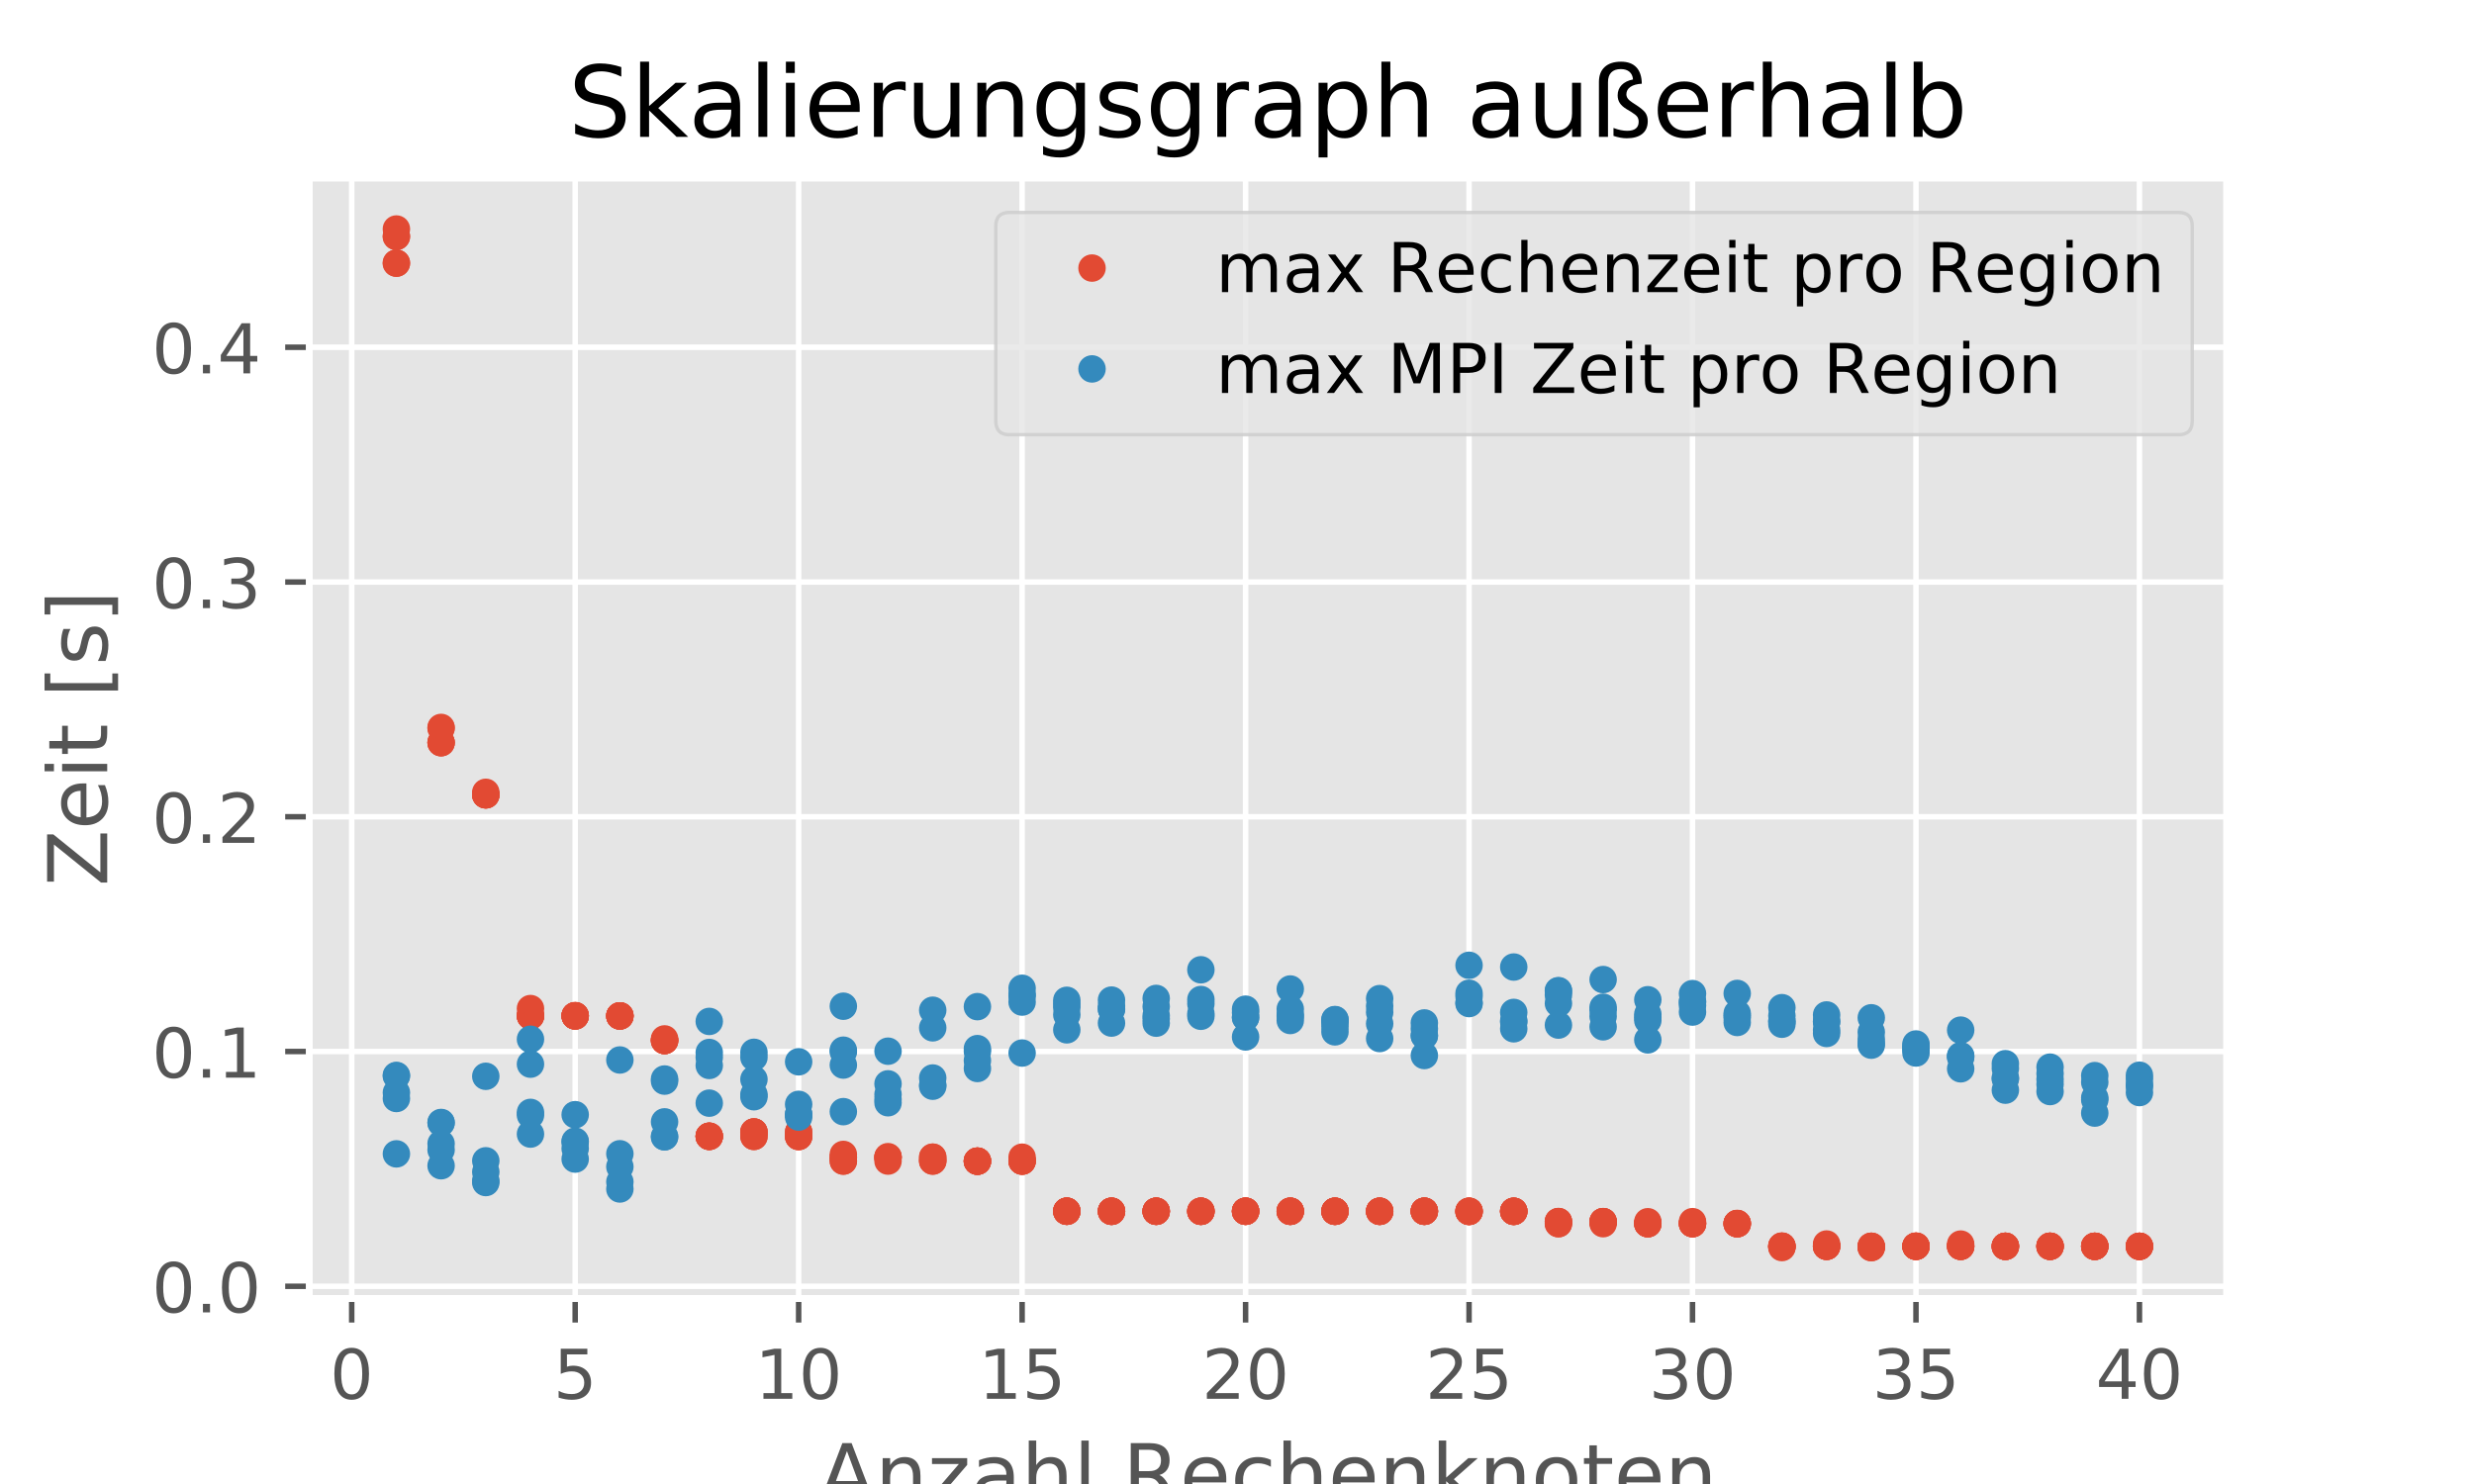 <?xml version="1.0" encoding="utf-8" standalone="no"?>
<!DOCTYPE svg PUBLIC "-//W3C//DTD SVG 1.1//EN"
  "http://www.w3.org/Graphics/SVG/1.1/DTD/svg11.dtd">
<!-- Created with matplotlib (http://matplotlib.org/) -->
<svg height="216pt" version="1.1" viewBox="0 0 360 216" width="360pt" xmlns="http://www.w3.org/2000/svg" xmlns:xlink="http://www.w3.org/1999/xlink">
 <defs>
  <style type="text/css">
*{stroke-linecap:butt;stroke-linejoin:round;}
  </style>
 </defs>
 <g id="figure_1">
  <g id="patch_1">
   <path d="M 0 216 
L 360 216 
L 360 0 
L 0 0 
z
" style="fill:#ffffff;"/>
  </g>
  <g id="axes_1">
   <g id="patch_2">
    <path d="M 45 189 
L 324 189 
L 324 25.92 
L 45 25.92 
z
" style="fill:#e5e5e5;"/>
   </g>
   <g id="matplotlib.axis_1">
    <g id="xtick_1">
     <g id="line2d_1">
      <path clip-path="url(#p4d8140deab)" d="M 51.178 189 
L 51.178 25.92 
" style="fill:none;stroke:#ffffff;stroke-linecap:square;stroke-width:0.8;"/>
     </g>
     <g id="line2d_2">
      <defs>
       <path d="M 0 0 
L 0 3.5 
" id="m2cf5f3af80" style="stroke:#555555;stroke-width:0.8;"/>
      </defs>
      <g>
       <use style="fill:#555555;stroke:#555555;stroke-width:0.8;" x="51.178" xlink:href="#m2cf5f3af80" y="189"/>
      </g>
     </g>
     <g id="text_1">
      <!-- 0 -->
      <defs>
       <path d="M 31.781 66.406 
Q 24.172 66.406 20.328 58.906 
Q 16.5 51.422 16.5 36.375 
Q 16.5 21.391 20.328 13.891 
Q 24.172 6.391 31.781 6.391 
Q 39.453 6.391 43.281 13.891 
Q 47.125 21.391 47.125 36.375 
Q 47.125 51.422 43.281 58.906 
Q 39.453 66.406 31.781 66.406 
z
M 31.781 74.219 
Q 44.047 74.219 50.516 64.516 
Q 56.984 54.828 56.984 36.375 
Q 56.984 17.969 50.516 8.266 
Q 44.047 -1.422 31.781 -1.422 
Q 19.531 -1.422 13.062 8.266 
Q 6.594 17.969 6.594 36.375 
Q 6.594 54.828 13.062 64.516 
Q 19.531 74.219 31.781 74.219 
z
" id="DejaVuSans-30"/>
      </defs>
      <g style="fill:#555555;" transform="translate(47.997 203.598)scale(0.1 -0.1)">
       <use xlink:href="#DejaVuSans-30"/>
      </g>
     </g>
    </g>
    <g id="xtick_2">
     <g id="line2d_3">
      <path clip-path="url(#p4d8140deab)" d="M 83.696 189 
L 83.696 25.92 
" style="fill:none;stroke:#ffffff;stroke-linecap:square;stroke-width:0.8;"/>
     </g>
     <g id="line2d_4">
      <g>
       <use style="fill:#555555;stroke:#555555;stroke-width:0.8;" x="83.696" xlink:href="#m2cf5f3af80" y="189"/>
      </g>
     </g>
     <g id="text_2">
      <!-- 5 -->
      <defs>
       <path d="M 10.797 72.906 
L 49.516 72.906 
L 49.516 64.594 
L 19.828 64.594 
L 19.828 46.734 
Q 21.969 47.469 24.109 47.828 
Q 26.266 48.188 28.422 48.188 
Q 40.625 48.188 47.75 41.5 
Q 54.891 34.812 54.891 23.391 
Q 54.891 11.625 47.562 5.094 
Q 40.234 -1.422 26.906 -1.422 
Q 22.312 -1.422 17.547 -0.641 
Q 12.797 0.141 7.719 1.703 
L 7.719 11.625 
Q 12.109 9.234 16.797 8.062 
Q 21.484 6.891 26.703 6.891 
Q 35.156 6.891 40.078 11.328 
Q 45.016 15.766 45.016 23.391 
Q 45.016 31 40.078 35.438 
Q 35.156 39.891 26.703 39.891 
Q 22.75 39.891 18.812 39.016 
Q 14.891 38.141 10.797 36.281 
z
" id="DejaVuSans-35"/>
      </defs>
      <g style="fill:#555555;" transform="translate(80.515 203.598)scale(0.1 -0.1)">
       <use xlink:href="#DejaVuSans-35"/>
      </g>
     </g>
    </g>
    <g id="xtick_3">
     <g id="line2d_5">
      <path clip-path="url(#p4d8140deab)" d="M 116.213 189 
L 116.213 25.92 
" style="fill:none;stroke:#ffffff;stroke-linecap:square;stroke-width:0.8;"/>
     </g>
     <g id="line2d_6">
      <g>
       <use style="fill:#555555;stroke:#555555;stroke-width:0.8;" x="116.213" xlink:href="#m2cf5f3af80" y="189"/>
      </g>
     </g>
     <g id="text_3">
      <!-- 10 -->
      <defs>
       <path d="M 12.406 8.297 
L 28.516 8.297 
L 28.516 63.922 
L 10.984 60.406 
L 10.984 69.391 
L 28.422 72.906 
L 38.281 72.906 
L 38.281 8.297 
L 54.391 8.297 
L 54.391 0 
L 12.406 0 
z
" id="DejaVuSans-31"/>
      </defs>
      <g style="fill:#555555;" transform="translate(109.851 203.598)scale(0.1 -0.1)">
       <use xlink:href="#DejaVuSans-31"/>
       <use x="63.623" xlink:href="#DejaVuSans-30"/>
      </g>
     </g>
    </g>
    <g id="xtick_4">
     <g id="line2d_7">
      <path clip-path="url(#p4d8140deab)" d="M 148.731 189 
L 148.731 25.92 
" style="fill:none;stroke:#ffffff;stroke-linecap:square;stroke-width:0.8;"/>
     </g>
     <g id="line2d_8">
      <g>
       <use style="fill:#555555;stroke:#555555;stroke-width:0.8;" x="148.731" xlink:href="#m2cf5f3af80" y="189"/>
      </g>
     </g>
     <g id="text_4">
      <!-- 15 -->
      <g style="fill:#555555;" transform="translate(142.368 203.598)scale(0.1 -0.1)">
       <use xlink:href="#DejaVuSans-31"/>
       <use x="63.623" xlink:href="#DejaVuSans-35"/>
      </g>
     </g>
    </g>
    <g id="xtick_5">
     <g id="line2d_9">
      <path clip-path="url(#p4d8140deab)" d="M 181.248 189 
L 181.248 25.92 
" style="fill:none;stroke:#ffffff;stroke-linecap:square;stroke-width:0.8;"/>
     </g>
     <g id="line2d_10">
      <g>
       <use style="fill:#555555;stroke:#555555;stroke-width:0.8;" x="181.248" xlink:href="#m2cf5f3af80" y="189"/>
      </g>
     </g>
     <g id="text_5">
      <!-- 20 -->
      <defs>
       <path d="M 19.188 8.297 
L 53.609 8.297 
L 53.609 0 
L 7.328 0 
L 7.328 8.297 
Q 12.938 14.109 22.625 23.891 
Q 32.328 33.688 34.812 36.531 
Q 39.547 41.844 41.422 45.531 
Q 43.312 49.219 43.312 52.781 
Q 43.312 58.594 39.234 62.25 
Q 35.156 65.922 28.609 65.922 
Q 23.969 65.922 18.812 64.312 
Q 13.672 62.703 7.812 59.422 
L 7.812 69.391 
Q 13.766 71.781 18.938 73 
Q 24.125 74.219 28.422 74.219 
Q 39.75 74.219 46.484 68.547 
Q 53.219 62.891 53.219 53.422 
Q 53.219 48.922 51.531 44.891 
Q 49.859 40.875 45.406 35.406 
Q 44.188 33.984 37.641 27.219 
Q 31.109 20.453 19.188 8.297 
z
" id="DejaVuSans-32"/>
      </defs>
      <g style="fill:#555555;" transform="translate(174.886 203.598)scale(0.1 -0.1)">
       <use xlink:href="#DejaVuSans-32"/>
       <use x="63.623" xlink:href="#DejaVuSans-30"/>
      </g>
     </g>
    </g>
    <g id="xtick_6">
     <g id="line2d_11">
      <path clip-path="url(#p4d8140deab)" d="M 213.766 189 
L 213.766 25.92 
" style="fill:none;stroke:#ffffff;stroke-linecap:square;stroke-width:0.8;"/>
     </g>
     <g id="line2d_12">
      <g>
       <use style="fill:#555555;stroke:#555555;stroke-width:0.8;" x="213.766" xlink:href="#m2cf5f3af80" y="189"/>
      </g>
     </g>
     <g id="text_6">
      <!-- 25 -->
      <g style="fill:#555555;" transform="translate(207.403 203.598)scale(0.1 -0.1)">
       <use xlink:href="#DejaVuSans-32"/>
       <use x="63.623" xlink:href="#DejaVuSans-35"/>
      </g>
     </g>
    </g>
    <g id="xtick_7">
     <g id="line2d_13">
      <path clip-path="url(#p4d8140deab)" d="M 246.283 189 
L 246.283 25.92 
" style="fill:none;stroke:#ffffff;stroke-linecap:square;stroke-width:0.8;"/>
     </g>
     <g id="line2d_14">
      <g>
       <use style="fill:#555555;stroke:#555555;stroke-width:0.8;" x="246.283" xlink:href="#m2cf5f3af80" y="189"/>
      </g>
     </g>
     <g id="text_7">
      <!-- 30 -->
      <defs>
       <path d="M 40.578 39.312 
Q 47.656 37.797 51.625 33 
Q 55.609 28.219 55.609 21.188 
Q 55.609 10.406 48.188 4.484 
Q 40.766 -1.422 27.094 -1.422 
Q 22.516 -1.422 17.656 -0.516 
Q 12.797 0.391 7.625 2.203 
L 7.625 11.719 
Q 11.719 9.328 16.594 8.109 
Q 21.484 6.891 26.812 6.891 
Q 36.078 6.891 40.938 10.547 
Q 45.797 14.203 45.797 21.188 
Q 45.797 27.641 41.281 31.266 
Q 36.766 34.906 28.719 34.906 
L 20.219 34.906 
L 20.219 43.016 
L 29.109 43.016 
Q 36.375 43.016 40.234 45.922 
Q 44.094 48.828 44.094 54.297 
Q 44.094 59.906 40.109 62.906 
Q 36.141 65.922 28.719 65.922 
Q 24.656 65.922 20.016 65.031 
Q 15.375 64.156 9.812 62.312 
L 9.812 71.094 
Q 15.438 72.656 20.344 73.438 
Q 25.25 74.219 29.594 74.219 
Q 40.828 74.219 47.359 69.109 
Q 53.906 64.016 53.906 55.328 
Q 53.906 49.266 50.438 45.094 
Q 46.969 40.922 40.578 39.312 
z
" id="DejaVuSans-33"/>
      </defs>
      <g style="fill:#555555;" transform="translate(239.921 203.598)scale(0.1 -0.1)">
       <use xlink:href="#DejaVuSans-33"/>
       <use x="63.623" xlink:href="#DejaVuSans-30"/>
      </g>
     </g>
    </g>
    <g id="xtick_8">
     <g id="line2d_15">
      <path clip-path="url(#p4d8140deab)" d="M 278.801 189 
L 278.801 25.92 
" style="fill:none;stroke:#ffffff;stroke-linecap:square;stroke-width:0.8;"/>
     </g>
     <g id="line2d_16">
      <g>
       <use style="fill:#555555;stroke:#555555;stroke-width:0.8;" x="278.801" xlink:href="#m2cf5f3af80" y="189"/>
      </g>
     </g>
     <g id="text_8">
      <!-- 35 -->
      <g style="fill:#555555;" transform="translate(272.438 203.598)scale(0.1 -0.1)">
       <use xlink:href="#DejaVuSans-33"/>
       <use x="63.623" xlink:href="#DejaVuSans-35"/>
      </g>
     </g>
    </g>
    <g id="xtick_9">
     <g id="line2d_17">
      <path clip-path="url(#p4d8140deab)" d="M 311.318 189 
L 311.318 25.92 
" style="fill:none;stroke:#ffffff;stroke-linecap:square;stroke-width:0.8;"/>
     </g>
     <g id="line2d_18">
      <g>
       <use style="fill:#555555;stroke:#555555;stroke-width:0.8;" x="311.318" xlink:href="#m2cf5f3af80" y="189"/>
      </g>
     </g>
     <g id="text_9">
      <!-- 40 -->
      <defs>
       <path d="M 37.797 64.312 
L 12.891 25.391 
L 37.797 25.391 
z
M 35.203 72.906 
L 47.609 72.906 
L 47.609 25.391 
L 58.016 25.391 
L 58.016 17.188 
L 47.609 17.188 
L 47.609 0 
L 37.797 0 
L 37.797 17.188 
L 4.891 17.188 
L 4.891 26.703 
z
" id="DejaVuSans-34"/>
      </defs>
      <g style="fill:#555555;" transform="translate(304.956 203.598)scale(0.1 -0.1)">
       <use xlink:href="#DejaVuSans-34"/>
       <use x="63.623" xlink:href="#DejaVuSans-30"/>
      </g>
     </g>
    </g>
    <g id="text_10">
     <!-- Anzahl Rechenknoten -->
     <defs>
      <path d="M 34.188 63.188 
L 20.797 26.906 
L 47.609 26.906 
z
M 28.609 72.906 
L 39.797 72.906 
L 67.578 0 
L 57.328 0 
L 50.688 18.703 
L 17.828 18.703 
L 11.188 0 
L 0.781 0 
z
" id="DejaVuSans-41"/>
      <path d="M 54.891 33.016 
L 54.891 0 
L 45.906 0 
L 45.906 32.719 
Q 45.906 40.484 42.875 44.328 
Q 39.844 48.188 33.797 48.188 
Q 26.516 48.188 22.312 43.547 
Q 18.109 38.922 18.109 30.906 
L 18.109 0 
L 9.078 0 
L 9.078 54.688 
L 18.109 54.688 
L 18.109 46.188 
Q 21.344 51.125 25.703 53.562 
Q 30.078 56 35.797 56 
Q 45.219 56 50.047 50.172 
Q 54.891 44.344 54.891 33.016 
z
" id="DejaVuSans-6e"/>
      <path d="M 5.516 54.688 
L 48.188 54.688 
L 48.188 46.484 
L 14.406 7.172 
L 48.188 7.172 
L 48.188 0 
L 4.297 0 
L 4.297 8.203 
L 38.094 47.516 
L 5.516 47.516 
z
" id="DejaVuSans-7a"/>
      <path d="M 34.281 27.484 
Q 23.391 27.484 19.188 25 
Q 14.984 22.516 14.984 16.5 
Q 14.984 11.719 18.141 8.906 
Q 21.297 6.109 26.703 6.109 
Q 34.188 6.109 38.703 11.406 
Q 43.219 16.703 43.219 25.484 
L 43.219 27.484 
z
M 52.203 31.203 
L 52.203 0 
L 43.219 0 
L 43.219 8.297 
Q 40.141 3.328 35.547 0.953 
Q 30.953 -1.422 24.312 -1.422 
Q 15.922 -1.422 10.953 3.297 
Q 6 8.016 6 15.922 
Q 6 25.141 12.172 29.828 
Q 18.359 34.516 30.609 34.516 
L 43.219 34.516 
L 43.219 35.406 
Q 43.219 41.609 39.141 45 
Q 35.062 48.391 27.688 48.391 
Q 23 48.391 18.547 47.266 
Q 14.109 46.141 10.016 43.891 
L 10.016 52.203 
Q 14.938 54.109 19.578 55.047 
Q 24.219 56 28.609 56 
Q 40.484 56 46.344 49.844 
Q 52.203 43.703 52.203 31.203 
z
" id="DejaVuSans-61"/>
      <path d="M 54.891 33.016 
L 54.891 0 
L 45.906 0 
L 45.906 32.719 
Q 45.906 40.484 42.875 44.328 
Q 39.844 48.188 33.797 48.188 
Q 26.516 48.188 22.312 43.547 
Q 18.109 38.922 18.109 30.906 
L 18.109 0 
L 9.078 0 
L 9.078 75.984 
L 18.109 75.984 
L 18.109 46.188 
Q 21.344 51.125 25.703 53.562 
Q 30.078 56 35.797 56 
Q 45.219 56 50.047 50.172 
Q 54.891 44.344 54.891 33.016 
z
" id="DejaVuSans-68"/>
      <path d="M 9.422 75.984 
L 18.406 75.984 
L 18.406 0 
L 9.422 0 
z
" id="DejaVuSans-6c"/>
      <path id="DejaVuSans-20"/>
      <path d="M 44.391 34.188 
Q 47.562 33.109 50.562 29.594 
Q 53.562 26.078 56.594 19.922 
L 66.609 0 
L 56 0 
L 46.688 18.703 
Q 43.062 26.031 39.672 28.422 
Q 36.281 30.812 30.422 30.812 
L 19.672 30.812 
L 19.672 0 
L 9.812 0 
L 9.812 72.906 
L 32.078 72.906 
Q 44.578 72.906 50.734 67.672 
Q 56.891 62.453 56.891 51.906 
Q 56.891 45.016 53.688 40.469 
Q 50.484 35.938 44.391 34.188 
z
M 19.672 64.797 
L 19.672 38.922 
L 32.078 38.922 
Q 39.203 38.922 42.844 42.219 
Q 46.484 45.516 46.484 51.906 
Q 46.484 58.297 42.844 61.547 
Q 39.203 64.797 32.078 64.797 
z
" id="DejaVuSans-52"/>
      <path d="M 56.203 29.594 
L 56.203 25.203 
L 14.891 25.203 
Q 15.484 15.922 20.484 11.062 
Q 25.484 6.203 34.422 6.203 
Q 39.594 6.203 44.453 7.469 
Q 49.312 8.734 54.109 11.281 
L 54.109 2.781 
Q 49.266 0.734 44.188 -0.344 
Q 39.109 -1.422 33.891 -1.422 
Q 20.797 -1.422 13.156 6.188 
Q 5.516 13.812 5.516 26.812 
Q 5.516 40.234 12.766 48.109 
Q 20.016 56 32.328 56 
Q 43.359 56 49.781 48.891 
Q 56.203 41.797 56.203 29.594 
z
M 47.219 32.234 
Q 47.125 39.594 43.094 43.984 
Q 39.062 48.391 32.422 48.391 
Q 24.906 48.391 20.391 44.141 
Q 15.875 39.891 15.188 32.172 
z
" id="DejaVuSans-65"/>
      <path d="M 48.781 52.594 
L 48.781 44.188 
Q 44.969 46.297 41.141 47.344 
Q 37.312 48.391 33.406 48.391 
Q 24.656 48.391 19.812 42.844 
Q 14.984 37.312 14.984 27.297 
Q 14.984 17.281 19.812 11.734 
Q 24.656 6.203 33.406 6.203 
Q 37.312 6.203 41.141 7.25 
Q 44.969 8.297 48.781 10.406 
L 48.781 2.094 
Q 45.016 0.344 40.984 -0.531 
Q 36.969 -1.422 32.422 -1.422 
Q 20.062 -1.422 12.781 6.344 
Q 5.516 14.109 5.516 27.297 
Q 5.516 40.672 12.859 48.328 
Q 20.219 56 33.016 56 
Q 37.156 56 41.109 55.141 
Q 45.062 54.297 48.781 52.594 
z
" id="DejaVuSans-63"/>
      <path d="M 9.078 75.984 
L 18.109 75.984 
L 18.109 31.109 
L 44.922 54.688 
L 56.391 54.688 
L 27.391 29.109 
L 57.625 0 
L 45.906 0 
L 18.109 26.703 
L 18.109 0 
L 9.078 0 
z
" id="DejaVuSans-6b"/>
      <path d="M 30.609 48.391 
Q 23.391 48.391 19.188 42.75 
Q 14.984 37.109 14.984 27.297 
Q 14.984 17.484 19.156 11.844 
Q 23.344 6.203 30.609 6.203 
Q 37.797 6.203 41.984 11.859 
Q 46.188 17.531 46.188 27.297 
Q 46.188 37.016 41.984 42.703 
Q 37.797 48.391 30.609 48.391 
z
M 30.609 56 
Q 42.328 56 49.016 48.375 
Q 55.719 40.766 55.719 27.297 
Q 55.719 13.875 49.016 6.219 
Q 42.328 -1.422 30.609 -1.422 
Q 18.844 -1.422 12.172 6.219 
Q 5.516 13.875 5.516 27.297 
Q 5.516 40.766 12.172 48.375 
Q 18.844 56 30.609 56 
z
" id="DejaVuSans-6f"/>
      <path d="M 18.312 70.219 
L 18.312 54.688 
L 36.812 54.688 
L 36.812 47.703 
L 18.312 47.703 
L 18.312 18.016 
Q 18.312 11.328 20.141 9.422 
Q 21.969 7.516 27.594 7.516 
L 36.812 7.516 
L 36.812 0 
L 27.594 0 
Q 17.188 0 13.234 3.875 
Q 9.281 7.766 9.281 18.016 
L 9.281 47.703 
L 2.688 47.703 
L 2.688 54.688 
L 9.281 54.688 
L 9.281 70.219 
z
" id="DejaVuSans-74"/>
     </defs>
     <g style="fill:#555555;" transform="translate(119.143 218.796)scale(0.12 -0.12)">
      <use xlink:href="#DejaVuSans-41"/>
      <use x="68.408" xlink:href="#DejaVuSans-6e"/>
      <use x="131.787" xlink:href="#DejaVuSans-7a"/>
      <use x="184.277" xlink:href="#DejaVuSans-61"/>
      <use x="245.557" xlink:href="#DejaVuSans-68"/>
      <use x="308.936" xlink:href="#DejaVuSans-6c"/>
      <use x="336.719" xlink:href="#DejaVuSans-20"/>
      <use x="368.506" xlink:href="#DejaVuSans-52"/>
      <use x="437.926" xlink:href="#DejaVuSans-65"/>
      <use x="499.449" xlink:href="#DejaVuSans-63"/>
      <use x="554.43" xlink:href="#DejaVuSans-68"/>
      <use x="617.809" xlink:href="#DejaVuSans-65"/>
      <use x="679.332" xlink:href="#DejaVuSans-6e"/>
      <use x="742.711" xlink:href="#DejaVuSans-6b"/>
      <use x="800.621" xlink:href="#DejaVuSans-6e"/>
      <use x="864" xlink:href="#DejaVuSans-6f"/>
      <use x="925.182" xlink:href="#DejaVuSans-74"/>
      <use x="964.391" xlink:href="#DejaVuSans-65"/>
      <use x="1025.914" xlink:href="#DejaVuSans-6e"/>
     </g>
    </g>
   </g>
   <g id="matplotlib.axis_2">
    <g id="ytick_1">
     <g id="line2d_19">
      <path clip-path="url(#p4d8140deab)" d="M 45 187.221 
L 324 187.221 
" style="fill:none;stroke:#ffffff;stroke-linecap:square;stroke-width:0.8;"/>
     </g>
     <g id="line2d_20">
      <defs>
       <path d="M 0 0 
L -3.5 0 
" id="m8e6d14c830" style="stroke:#555555;stroke-width:0.8;"/>
      </defs>
      <g>
       <use style="fill:#555555;stroke:#555555;stroke-width:0.8;" x="45" xlink:href="#m8e6d14c830" y="187.221"/>
      </g>
     </g>
     <g id="text_11">
      <!-- 0.0 -->
      <defs>
       <path d="M 10.688 12.406 
L 21 12.406 
L 21 0 
L 10.688 0 
z
" id="DejaVuSans-2e"/>
      </defs>
      <g style="fill:#555555;" transform="translate(22.097 191.02)scale(0.1 -0.1)">
       <use xlink:href="#DejaVuSans-30"/>
       <use x="63.623" xlink:href="#DejaVuSans-2e"/>
       <use x="95.41" xlink:href="#DejaVuSans-30"/>
      </g>
     </g>
    </g>
    <g id="ytick_2">
     <g id="line2d_21">
      <path clip-path="url(#p4d8140deab)" d="M 45 153.051 
L 324 153.051 
" style="fill:none;stroke:#ffffff;stroke-linecap:square;stroke-width:0.8;"/>
     </g>
     <g id="line2d_22">
      <g>
       <use style="fill:#555555;stroke:#555555;stroke-width:0.8;" x="45" xlink:href="#m8e6d14c830" y="153.051"/>
      </g>
     </g>
     <g id="text_12">
      <!-- 0.1 -->
      <g style="fill:#555555;" transform="translate(22.097 156.851)scale(0.1 -0.1)">
       <use xlink:href="#DejaVuSans-30"/>
       <use x="63.623" xlink:href="#DejaVuSans-2e"/>
       <use x="95.41" xlink:href="#DejaVuSans-31"/>
      </g>
     </g>
    </g>
    <g id="ytick_3">
     <g id="line2d_23">
      <path clip-path="url(#p4d8140deab)" d="M 45 118.882 
L 324 118.882 
" style="fill:none;stroke:#ffffff;stroke-linecap:square;stroke-width:0.8;"/>
     </g>
     <g id="line2d_24">
      <g>
       <use style="fill:#555555;stroke:#555555;stroke-width:0.8;" x="45" xlink:href="#m8e6d14c830" y="118.882"/>
      </g>
     </g>
     <g id="text_13">
      <!-- 0.2 -->
      <g style="fill:#555555;" transform="translate(22.097 122.681)scale(0.1 -0.1)">
       <use xlink:href="#DejaVuSans-30"/>
       <use x="63.623" xlink:href="#DejaVuSans-2e"/>
       <use x="95.41" xlink:href="#DejaVuSans-32"/>
      </g>
     </g>
    </g>
    <g id="ytick_4">
     <g id="line2d_25">
      <path clip-path="url(#p4d8140deab)" d="M 45 84.713 
L 324 84.713 
" style="fill:none;stroke:#ffffff;stroke-linecap:square;stroke-width:0.8;"/>
     </g>
     <g id="line2d_26">
      <g>
       <use style="fill:#555555;stroke:#555555;stroke-width:0.8;" x="45" xlink:href="#m8e6d14c830" y="84.713"/>
      </g>
     </g>
     <g id="text_14">
      <!-- 0.3 -->
      <g style="fill:#555555;" transform="translate(22.097 88.512)scale(0.1 -0.1)">
       <use xlink:href="#DejaVuSans-30"/>
       <use x="63.623" xlink:href="#DejaVuSans-2e"/>
       <use x="95.41" xlink:href="#DejaVuSans-33"/>
      </g>
     </g>
    </g>
    <g id="ytick_5">
     <g id="line2d_27">
      <path clip-path="url(#p4d8140deab)" d="M 45 50.543 
L 324 50.543 
" style="fill:none;stroke:#ffffff;stroke-linecap:square;stroke-width:0.8;"/>
     </g>
     <g id="line2d_28">
      <g>
       <use style="fill:#555555;stroke:#555555;stroke-width:0.8;" x="45" xlink:href="#m8e6d14c830" y="50.543"/>
      </g>
     </g>
     <g id="text_15">
      <!-- 0.4 -->
      <g style="fill:#555555;" transform="translate(22.097 54.343)scale(0.1 -0.1)">
       <use xlink:href="#DejaVuSans-30"/>
       <use x="63.623" xlink:href="#DejaVuSans-2e"/>
       <use x="95.41" xlink:href="#DejaVuSans-34"/>
      </g>
     </g>
    </g>
    <g id="text_16">
     <!-- Zeit [s] -->
     <defs>
      <path d="M 5.609 72.906 
L 62.891 72.906 
L 62.891 65.375 
L 16.797 8.297 
L 64.016 8.297 
L 64.016 0 
L 4.5 0 
L 4.5 7.516 
L 50.594 64.594 
L 5.609 64.594 
z
" id="DejaVuSans-5a"/>
      <path d="M 9.422 54.688 
L 18.406 54.688 
L 18.406 0 
L 9.422 0 
z
M 9.422 75.984 
L 18.406 75.984 
L 18.406 64.594 
L 9.422 64.594 
z
" id="DejaVuSans-69"/>
      <path d="M 8.594 75.984 
L 29.297 75.984 
L 29.297 69 
L 17.578 69 
L 17.578 -6.203 
L 29.297 -6.203 
L 29.297 -13.188 
L 8.594 -13.188 
z
" id="DejaVuSans-5b"/>
      <path d="M 44.281 53.078 
L 44.281 44.578 
Q 40.484 46.531 36.375 47.5 
Q 32.281 48.484 27.875 48.484 
Q 21.188 48.484 17.844 46.438 
Q 14.5 44.391 14.5 40.281 
Q 14.5 37.156 16.891 35.375 
Q 19.281 33.594 26.516 31.984 
L 29.594 31.297 
Q 39.156 29.25 43.188 25.516 
Q 47.219 21.781 47.219 15.094 
Q 47.219 7.469 41.188 3.016 
Q 35.156 -1.422 24.609 -1.422 
Q 20.219 -1.422 15.453 -0.562 
Q 10.688 0.297 5.422 2 
L 5.422 11.281 
Q 10.406 8.688 15.234 7.391 
Q 20.062 6.109 24.812 6.109 
Q 31.156 6.109 34.562 8.281 
Q 37.984 10.453 37.984 14.406 
Q 37.984 18.062 35.516 20.016 
Q 33.062 21.969 24.703 23.781 
L 21.578 24.516 
Q 13.234 26.266 9.516 29.906 
Q 5.812 33.547 5.812 39.891 
Q 5.812 47.609 11.281 51.797 
Q 16.75 56 26.812 56 
Q 31.781 56 36.172 55.266 
Q 40.578 54.547 44.281 53.078 
z
" id="DejaVuSans-73"/>
      <path d="M 30.422 75.984 
L 30.422 -13.188 
L 9.719 -13.188 
L 9.719 -6.203 
L 21.391 -6.203 
L 21.391 69 
L 9.719 69 
L 9.719 75.984 
z
" id="DejaVuSans-5d"/>
     </defs>
     <g style="fill:#555555;" transform="translate(15.601 128.995)rotate(-90)scale(0.12 -0.12)">
      <use xlink:href="#DejaVuSans-5a"/>
      <use x="68.506" xlink:href="#DejaVuSans-65"/>
      <use x="130.029" xlink:href="#DejaVuSans-69"/>
      <use x="157.812" xlink:href="#DejaVuSans-74"/>
      <use x="197.021" xlink:href="#DejaVuSans-20"/>
      <use x="228.809" xlink:href="#DejaVuSans-5b"/>
      <use x="267.822" xlink:href="#DejaVuSans-73"/>
      <use x="319.922" xlink:href="#DejaVuSans-5d"/>
     </g>
    </g>
   </g>
   <g id="line2d_29">
    <path clip-path="url(#p4d8140deab)" d="M 57.682 33.333 
L 64.185 106.003 
L 70.689 115.324 
L 77.192 147.872 
L 90.199 147.872 
L 96.703 151.216 
L 103.206 165.393 
L 109.71 164.759 
L 116.213 164.768 
L 122.717 168.028 
L 129.22 168.355 
L 135.724 168.898 
L 142.227 169.013 
L 148.731 168.984 
L 155.234 176.299 
L 220.269 176.312 
L 226.773 178.109 
L 233.276 177.81 
L 239.78 178.098 
L 252.787 178.071 
L 259.29 181.404 
L 278.801 181.402 
L 285.304 181.079 
L 291.808 181.399 
L 311.318 181.402 
L 57.682 34.428 
L 64.185 105.879 
L 70.689 115.689 
L 77.192 146.8 
L 83.696 147.873 
L 90.199 147.872 
L 96.703 151.448 
L 103.206 165.398 
L 116.213 165.412 
L 122.717 168.994 
L 142.227 169.013 
L 148.731 168.432 
L 155.234 176.294 
L 220.269 176.312 
L 226.773 177.793 
L 233.276 177.81 
L 239.78 178.108 
L 252.787 178.11 
L 259.29 181.403 
L 311.318 181.405 
L 57.682 34.415 
L 64.185 108.074 
L 70.689 115.689 
L 77.192 147.865 
L 90.199 147.865 
L 96.703 151.452 
L 103.206 165.389 
L 109.71 164.77 
L 116.213 164.762 
L 122.717 168.467 
L 135.724 168.43 
L 142.227 169.014 
L 148.731 169 
L 155.234 176.301 
L 220.269 176.316 
L 226.773 177.822 
L 233.276 178.11 
L 252.787 178.111 
L 259.29 181.587 
L 265.794 181.402 
L 272.297 181.587 
L 278.801 181.407 
L 311.318 181.402 
L 57.682 38.313 
L 64.185 108.1 
L 70.689 115.682 
L 77.192 147.866 
L 90.199 147.869 
L 96.703 151.451 
L 103.206 165.385 
L 109.71 164.765 
L 116.213 165.414 
L 122.717 168.999 
L 129.22 168.47 
L 135.724 168.432 
L 142.227 169.007 
L 148.731 169.006 
L 155.234 176.3 
L 220.269 176.316 
L 226.773 178.11 
L 233.276 177.824 
L 246.283 177.815 
L 252.787 178.108 
L 259.29 181.41 
L 265.794 181.412 
L 272.297 181.587 
L 278.801 181.405 
L 311.318 181.405 
L 57.682 38.287 
L 64.185 108.096 
L 70.689 115.683 
L 77.192 147.872 
L 90.199 147.869 
L 96.703 151.448 
L 103.206 165.392 
L 116.213 165.42 
L 122.717 168.456 
L 129.22 168.458 
L 135.724 168.991 
L 148.731 168.995 
L 155.234 176.298 
L 220.269 176.307 
L 226.773 177.819 
L 233.276 177.822 
L 239.78 178.106 
L 252.787 178.11 
L 259.29 181.367 
L 265.794 181.071 
L 272.297 181.402 
L 311.318 181.406 
L 311.318 181.406 
" style="fill:none;"/>
    <defs>
     <path d="M 0 1.5 
C 0.398 1.5 0.779 1.342 1.061 1.061 
C 1.342 0.779 1.5 0.398 1.5 0 
C 1.5 -0.398 1.342 -0.779 1.061 -1.061 
C 0.779 -1.342 0.398 -1.5 0 -1.5 
C -0.398 -1.5 -0.779 -1.342 -1.061 -1.061 
C -1.342 -0.779 -1.5 -0.398 -1.5 0 
C -1.5 0.398 -1.342 0.779 -1.061 1.061 
C -0.779 1.342 -0.398 1.5 0 1.5 
z
" id="m305849a12e" style="stroke:#e24a33;"/>
    </defs>
    <g clip-path="url(#p4d8140deab)">
     <use style="fill:#e24a33;stroke:#e24a33;" x="57.682" xlink:href="#m305849a12e" y="33.333"/>
     <use style="fill:#e24a33;stroke:#e24a33;" x="64.185" xlink:href="#m305849a12e" y="106.003"/>
     <use style="fill:#e24a33;stroke:#e24a33;" x="70.689" xlink:href="#m305849a12e" y="115.324"/>
     <use style="fill:#e24a33;stroke:#e24a33;" x="77.192" xlink:href="#m305849a12e" y="147.872"/>
     <use style="fill:#e24a33;stroke:#e24a33;" x="83.696" xlink:href="#m305849a12e" y="147.856"/>
     <use style="fill:#e24a33;stroke:#e24a33;" x="90.199" xlink:href="#m305849a12e" y="147.872"/>
     <use style="fill:#e24a33;stroke:#e24a33;" x="96.703" xlink:href="#m305849a12e" y="151.216"/>
     <use style="fill:#e24a33;stroke:#e24a33;" x="103.206" xlink:href="#m305849a12e" y="165.393"/>
     <use style="fill:#e24a33;stroke:#e24a33;" x="109.71" xlink:href="#m305849a12e" y="164.759"/>
     <use style="fill:#e24a33;stroke:#e24a33;" x="116.213" xlink:href="#m305849a12e" y="164.768"/>
     <use style="fill:#e24a33;stroke:#e24a33;" x="122.717" xlink:href="#m305849a12e" y="168.028"/>
     <use style="fill:#e24a33;stroke:#e24a33;" x="129.22" xlink:href="#m305849a12e" y="168.355"/>
     <use style="fill:#e24a33;stroke:#e24a33;" x="135.724" xlink:href="#m305849a12e" y="168.898"/>
     <use style="fill:#e24a33;stroke:#e24a33;" x="142.227" xlink:href="#m305849a12e" y="169.013"/>
     <use style="fill:#e24a33;stroke:#e24a33;" x="148.731" xlink:href="#m305849a12e" y="168.984"/>
     <use style="fill:#e24a33;stroke:#e24a33;" x="155.234" xlink:href="#m305849a12e" y="176.299"/>
     <use style="fill:#e24a33;stroke:#e24a33;" x="161.738" xlink:href="#m305849a12e" y="176.303"/>
     <use style="fill:#e24a33;stroke:#e24a33;" x="168.241" xlink:href="#m305849a12e" y="176.303"/>
     <use style="fill:#e24a33;stroke:#e24a33;" x="174.745" xlink:href="#m305849a12e" y="176.306"/>
     <use style="fill:#e24a33;stroke:#e24a33;" x="181.248" xlink:href="#m305849a12e" y="176.303"/>
     <use style="fill:#e24a33;stroke:#e24a33;" x="187.752" xlink:href="#m305849a12e" y="176.305"/>
     <use style="fill:#e24a33;stroke:#e24a33;" x="194.255" xlink:href="#m305849a12e" y="176.305"/>
     <use style="fill:#e24a33;stroke:#e24a33;" x="200.759" xlink:href="#m305849a12e" y="176.306"/>
     <use style="fill:#e24a33;stroke:#e24a33;" x="207.262" xlink:href="#m305849a12e" y="176.307"/>
     <use style="fill:#e24a33;stroke:#e24a33;" x="213.766" xlink:href="#m305849a12e" y="176.318"/>
     <use style="fill:#e24a33;stroke:#e24a33;" x="220.269" xlink:href="#m305849a12e" y="176.312"/>
     <use style="fill:#e24a33;stroke:#e24a33;" x="226.773" xlink:href="#m305849a12e" y="178.109"/>
     <use style="fill:#e24a33;stroke:#e24a33;" x="233.276" xlink:href="#m305849a12e" y="177.81"/>
     <use style="fill:#e24a33;stroke:#e24a33;" x="239.78" xlink:href="#m305849a12e" y="178.098"/>
     <use style="fill:#e24a33;stroke:#e24a33;" x="246.283" xlink:href="#m305849a12e" y="178.068"/>
     <use style="fill:#e24a33;stroke:#e24a33;" x="252.787" xlink:href="#m305849a12e" y="178.071"/>
     <use style="fill:#e24a33;stroke:#e24a33;" x="259.29" xlink:href="#m305849a12e" y="181.404"/>
     <use style="fill:#e24a33;stroke:#e24a33;" x="265.794" xlink:href="#m305849a12e" y="181.396"/>
     <use style="fill:#e24a33;stroke:#e24a33;" x="272.297" xlink:href="#m305849a12e" y="181.401"/>
     <use style="fill:#e24a33;stroke:#e24a33;" x="278.801" xlink:href="#m305849a12e" y="181.402"/>
     <use style="fill:#e24a33;stroke:#e24a33;" x="285.304" xlink:href="#m305849a12e" y="181.079"/>
     <use style="fill:#e24a33;stroke:#e24a33;" x="291.808" xlink:href="#m305849a12e" y="181.399"/>
     <use style="fill:#e24a33;stroke:#e24a33;" x="298.311" xlink:href="#m305849a12e" y="181.395"/>
     <use style="fill:#e24a33;stroke:#e24a33;" x="304.815" xlink:href="#m305849a12e" y="181.395"/>
     <use style="fill:#e24a33;stroke:#e24a33;" x="311.318" xlink:href="#m305849a12e" y="181.402"/>
     <use style="fill:#e24a33;stroke:#e24a33;" x="57.682" xlink:href="#m305849a12e" y="34.428"/>
     <use style="fill:#e24a33;stroke:#e24a33;" x="64.185" xlink:href="#m305849a12e" y="105.879"/>
     <use style="fill:#e24a33;stroke:#e24a33;" x="70.689" xlink:href="#m305849a12e" y="115.689"/>
     <use style="fill:#e24a33;stroke:#e24a33;" x="77.192" xlink:href="#m305849a12e" y="146.8"/>
     <use style="fill:#e24a33;stroke:#e24a33;" x="83.696" xlink:href="#m305849a12e" y="147.873"/>
     <use style="fill:#e24a33;stroke:#e24a33;" x="90.199" xlink:href="#m305849a12e" y="147.872"/>
     <use style="fill:#e24a33;stroke:#e24a33;" x="96.703" xlink:href="#m305849a12e" y="151.448"/>
     <use style="fill:#e24a33;stroke:#e24a33;" x="103.206" xlink:href="#m305849a12e" y="165.398"/>
     <use style="fill:#e24a33;stroke:#e24a33;" x="109.71" xlink:href="#m305849a12e" y="165.405"/>
     <use style="fill:#e24a33;stroke:#e24a33;" x="116.213" xlink:href="#m305849a12e" y="165.412"/>
     <use style="fill:#e24a33;stroke:#e24a33;" x="122.717" xlink:href="#m305849a12e" y="168.994"/>
     <use style="fill:#e24a33;stroke:#e24a33;" x="129.22" xlink:href="#m305849a12e" y="168.998"/>
     <use style="fill:#e24a33;stroke:#e24a33;" x="135.724" xlink:href="#m305849a12e" y="168.997"/>
     <use style="fill:#e24a33;stroke:#e24a33;" x="142.227" xlink:href="#m305849a12e" y="169.013"/>
     <use style="fill:#e24a33;stroke:#e24a33;" x="148.731" xlink:href="#m305849a12e" y="168.432"/>
     <use style="fill:#e24a33;stroke:#e24a33;" x="155.234" xlink:href="#m305849a12e" y="176.294"/>
     <use style="fill:#e24a33;stroke:#e24a33;" x="161.738" xlink:href="#m305849a12e" y="176.305"/>
     <use style="fill:#e24a33;stroke:#e24a33;" x="168.241" xlink:href="#m305849a12e" y="176.302"/>
     <use style="fill:#e24a33;stroke:#e24a33;" x="174.745" xlink:href="#m305849a12e" y="176.306"/>
     <use style="fill:#e24a33;stroke:#e24a33;" x="181.248" xlink:href="#m305849a12e" y="176.301"/>
     <use style="fill:#e24a33;stroke:#e24a33;" x="187.752" xlink:href="#m305849a12e" y="176.301"/>
     <use style="fill:#e24a33;stroke:#e24a33;" x="194.255" xlink:href="#m305849a12e" y="176.304"/>
     <use style="fill:#e24a33;stroke:#e24a33;" x="200.759" xlink:href="#m305849a12e" y="176.307"/>
     <use style="fill:#e24a33;stroke:#e24a33;" x="207.262" xlink:href="#m305849a12e" y="176.299"/>
     <use style="fill:#e24a33;stroke:#e24a33;" x="213.766" xlink:href="#m305849a12e" y="176.317"/>
     <use style="fill:#e24a33;stroke:#e24a33;" x="220.269" xlink:href="#m305849a12e" y="176.312"/>
     <use style="fill:#e24a33;stroke:#e24a33;" x="226.773" xlink:href="#m305849a12e" y="177.793"/>
     <use style="fill:#e24a33;stroke:#e24a33;" x="233.276" xlink:href="#m305849a12e" y="177.81"/>
     <use style="fill:#e24a33;stroke:#e24a33;" x="239.78" xlink:href="#m305849a12e" y="178.108"/>
     <use style="fill:#e24a33;stroke:#e24a33;" x="246.283" xlink:href="#m305849a12e" y="178.107"/>
     <use style="fill:#e24a33;stroke:#e24a33;" x="252.787" xlink:href="#m305849a12e" y="178.11"/>
     <use style="fill:#e24a33;stroke:#e24a33;" x="259.29" xlink:href="#m305849a12e" y="181.403"/>
     <use style="fill:#e24a33;stroke:#e24a33;" x="265.794" xlink:href="#m305849a12e" y="181.397"/>
     <use style="fill:#e24a33;stroke:#e24a33;" x="272.297" xlink:href="#m305849a12e" y="181.404"/>
     <use style="fill:#e24a33;stroke:#e24a33;" x="278.801" xlink:href="#m305849a12e" y="181.372"/>
     <use style="fill:#e24a33;stroke:#e24a33;" x="285.304" xlink:href="#m305849a12e" y="181.404"/>
     <use style="fill:#e24a33;stroke:#e24a33;" x="291.808" xlink:href="#m305849a12e" y="181.404"/>
     <use style="fill:#e24a33;stroke:#e24a33;" x="298.311" xlink:href="#m305849a12e" y="181.404"/>
     <use style="fill:#e24a33;stroke:#e24a33;" x="304.815" xlink:href="#m305849a12e" y="181.407"/>
     <use style="fill:#e24a33;stroke:#e24a33;" x="311.318" xlink:href="#m305849a12e" y="181.405"/>
     <use style="fill:#e24a33;stroke:#e24a33;" x="57.682" xlink:href="#m305849a12e" y="34.415"/>
     <use style="fill:#e24a33;stroke:#e24a33;" x="64.185" xlink:href="#m305849a12e" y="108.074"/>
     <use style="fill:#e24a33;stroke:#e24a33;" x="70.689" xlink:href="#m305849a12e" y="115.689"/>
     <use style="fill:#e24a33;stroke:#e24a33;" x="77.192" xlink:href="#m305849a12e" y="147.865"/>
     <use style="fill:#e24a33;stroke:#e24a33;" x="83.696" xlink:href="#m305849a12e" y="147.865"/>
     <use style="fill:#e24a33;stroke:#e24a33;" x="90.199" xlink:href="#m305849a12e" y="147.865"/>
     <use style="fill:#e24a33;stroke:#e24a33;" x="96.703" xlink:href="#m305849a12e" y="151.452"/>
     <use style="fill:#e24a33;stroke:#e24a33;" x="103.206" xlink:href="#m305849a12e" y="165.389"/>
     <use style="fill:#e24a33;stroke:#e24a33;" x="109.71" xlink:href="#m305849a12e" y="164.77"/>
     <use style="fill:#e24a33;stroke:#e24a33;" x="116.213" xlink:href="#m305849a12e" y="164.762"/>
     <use style="fill:#e24a33;stroke:#e24a33;" x="122.717" xlink:href="#m305849a12e" y="168.467"/>
     <use style="fill:#e24a33;stroke:#e24a33;" x="129.22" xlink:href="#m305849a12e" y="168.463"/>
     <use style="fill:#e24a33;stroke:#e24a33;" x="135.724" xlink:href="#m305849a12e" y="168.43"/>
     <use style="fill:#e24a33;stroke:#e24a33;" x="142.227" xlink:href="#m305849a12e" y="169.014"/>
     <use style="fill:#e24a33;stroke:#e24a33;" x="148.731" xlink:href="#m305849a12e" y="169"/>
     <use style="fill:#e24a33;stroke:#e24a33;" x="155.234" xlink:href="#m305849a12e" y="176.301"/>
     <use style="fill:#e24a33;stroke:#e24a33;" x="161.738" xlink:href="#m305849a12e" y="176.307"/>
     <use style="fill:#e24a33;stroke:#e24a33;" x="168.241" xlink:href="#m305849a12e" y="176.303"/>
     <use style="fill:#e24a33;stroke:#e24a33;" x="174.745" xlink:href="#m305849a12e" y="176.304"/>
     <use style="fill:#e24a33;stroke:#e24a33;" x="181.248" xlink:href="#m305849a12e" y="176.302"/>
     <use style="fill:#e24a33;stroke:#e24a33;" x="187.752" xlink:href="#m305849a12e" y="176.307"/>
     <use style="fill:#e24a33;stroke:#e24a33;" x="194.255" xlink:href="#m305849a12e" y="176.306"/>
     <use style="fill:#e24a33;stroke:#e24a33;" x="200.759" xlink:href="#m305849a12e" y="176.306"/>
     <use style="fill:#e24a33;stroke:#e24a33;" x="207.262" xlink:href="#m305849a12e" y="176.302"/>
     <use style="fill:#e24a33;stroke:#e24a33;" x="213.766" xlink:href="#m305849a12e" y="176.313"/>
     <use style="fill:#e24a33;stroke:#e24a33;" x="220.269" xlink:href="#m305849a12e" y="176.316"/>
     <use style="fill:#e24a33;stroke:#e24a33;" x="226.773" xlink:href="#m305849a12e" y="177.822"/>
     <use style="fill:#e24a33;stroke:#e24a33;" x="233.276" xlink:href="#m305849a12e" y="178.11"/>
     <use style="fill:#e24a33;stroke:#e24a33;" x="239.78" xlink:href="#m305849a12e" y="178.11"/>
     <use style="fill:#e24a33;stroke:#e24a33;" x="246.283" xlink:href="#m305849a12e" y="178.105"/>
     <use style="fill:#e24a33;stroke:#e24a33;" x="252.787" xlink:href="#m305849a12e" y="178.111"/>
     <use style="fill:#e24a33;stroke:#e24a33;" x="259.29" xlink:href="#m305849a12e" y="181.587"/>
     <use style="fill:#e24a33;stroke:#e24a33;" x="265.794" xlink:href="#m305849a12e" y="181.402"/>
     <use style="fill:#e24a33;stroke:#e24a33;" x="272.297" xlink:href="#m305849a12e" y="181.587"/>
     <use style="fill:#e24a33;stroke:#e24a33;" x="278.801" xlink:href="#m305849a12e" y="181.407"/>
     <use style="fill:#e24a33;stroke:#e24a33;" x="285.304" xlink:href="#m305849a12e" y="181.403"/>
     <use style="fill:#e24a33;stroke:#e24a33;" x="291.808" xlink:href="#m305849a12e" y="181.404"/>
     <use style="fill:#e24a33;stroke:#e24a33;" x="298.311" xlink:href="#m305849a12e" y="181.407"/>
     <use style="fill:#e24a33;stroke:#e24a33;" x="304.815" xlink:href="#m305849a12e" y="181.405"/>
     <use style="fill:#e24a33;stroke:#e24a33;" x="311.318" xlink:href="#m305849a12e" y="181.402"/>
     <use style="fill:#e24a33;stroke:#e24a33;" x="57.682" xlink:href="#m305849a12e" y="38.313"/>
     <use style="fill:#e24a33;stroke:#e24a33;" x="64.185" xlink:href="#m305849a12e" y="108.1"/>
     <use style="fill:#e24a33;stroke:#e24a33;" x="70.689" xlink:href="#m305849a12e" y="115.682"/>
     <use style="fill:#e24a33;stroke:#e24a33;" x="77.192" xlink:href="#m305849a12e" y="147.866"/>
     <use style="fill:#e24a33;stroke:#e24a33;" x="83.696" xlink:href="#m305849a12e" y="147.816"/>
     <use style="fill:#e24a33;stroke:#e24a33;" x="90.199" xlink:href="#m305849a12e" y="147.869"/>
     <use style="fill:#e24a33;stroke:#e24a33;" x="96.703" xlink:href="#m305849a12e" y="151.451"/>
     <use style="fill:#e24a33;stroke:#e24a33;" x="103.206" xlink:href="#m305849a12e" y="165.385"/>
     <use style="fill:#e24a33;stroke:#e24a33;" x="109.71" xlink:href="#m305849a12e" y="164.765"/>
     <use style="fill:#e24a33;stroke:#e24a33;" x="116.213" xlink:href="#m305849a12e" y="165.414"/>
     <use style="fill:#e24a33;stroke:#e24a33;" x="122.717" xlink:href="#m305849a12e" y="168.999"/>
     <use style="fill:#e24a33;stroke:#e24a33;" x="129.22" xlink:href="#m305849a12e" y="168.47"/>
     <use style="fill:#e24a33;stroke:#e24a33;" x="135.724" xlink:href="#m305849a12e" y="168.432"/>
     <use style="fill:#e24a33;stroke:#e24a33;" x="142.227" xlink:href="#m305849a12e" y="169.007"/>
     <use style="fill:#e24a33;stroke:#e24a33;" x="148.731" xlink:href="#m305849a12e" y="169.006"/>
     <use style="fill:#e24a33;stroke:#e24a33;" x="155.234" xlink:href="#m305849a12e" y="176.3"/>
     <use style="fill:#e24a33;stroke:#e24a33;" x="161.738" xlink:href="#m305849a12e" y="176.302"/>
     <use style="fill:#e24a33;stroke:#e24a33;" x="168.241" xlink:href="#m305849a12e" y="176.302"/>
     <use style="fill:#e24a33;stroke:#e24a33;" x="174.745" xlink:href="#m305849a12e" y="176.303"/>
     <use style="fill:#e24a33;stroke:#e24a33;" x="181.248" xlink:href="#m305849a12e" y="176.303"/>
     <use style="fill:#e24a33;stroke:#e24a33;" x="187.752" xlink:href="#m305849a12e" y="176.303"/>
     <use style="fill:#e24a33;stroke:#e24a33;" x="194.255" xlink:href="#m305849a12e" y="176.302"/>
     <use style="fill:#e24a33;stroke:#e24a33;" x="200.759" xlink:href="#m305849a12e" y="176.305"/>
     <use style="fill:#e24a33;stroke:#e24a33;" x="207.262" xlink:href="#m305849a12e" y="176.296"/>
     <use style="fill:#e24a33;stroke:#e24a33;" x="213.766" xlink:href="#m305849a12e" y="176.318"/>
     <use style="fill:#e24a33;stroke:#e24a33;" x="220.269" xlink:href="#m305849a12e" y="176.316"/>
     <use style="fill:#e24a33;stroke:#e24a33;" x="226.773" xlink:href="#m305849a12e" y="178.11"/>
     <use style="fill:#e24a33;stroke:#e24a33;" x="233.276" xlink:href="#m305849a12e" y="177.824"/>
     <use style="fill:#e24a33;stroke:#e24a33;" x="239.78" xlink:href="#m305849a12e" y="177.825"/>
     <use style="fill:#e24a33;stroke:#e24a33;" x="246.283" xlink:href="#m305849a12e" y="177.815"/>
     <use style="fill:#e24a33;stroke:#e24a33;" x="252.787" xlink:href="#m305849a12e" y="178.108"/>
     <use style="fill:#e24a33;stroke:#e24a33;" x="259.29" xlink:href="#m305849a12e" y="181.41"/>
     <use style="fill:#e24a33;stroke:#e24a33;" x="265.794" xlink:href="#m305849a12e" y="181.412"/>
     <use style="fill:#e24a33;stroke:#e24a33;" x="272.297" xlink:href="#m305849a12e" y="181.587"/>
     <use style="fill:#e24a33;stroke:#e24a33;" x="278.801" xlink:href="#m305849a12e" y="181.405"/>
     <use style="fill:#e24a33;stroke:#e24a33;" x="285.304" xlink:href="#m305849a12e" y="181.404"/>
     <use style="fill:#e24a33;stroke:#e24a33;" x="291.808" xlink:href="#m305849a12e" y="181.402"/>
     <use style="fill:#e24a33;stroke:#e24a33;" x="298.311" xlink:href="#m305849a12e" y="181.397"/>
     <use style="fill:#e24a33;stroke:#e24a33;" x="304.815" xlink:href="#m305849a12e" y="181.407"/>
     <use style="fill:#e24a33;stroke:#e24a33;" x="311.318" xlink:href="#m305849a12e" y="181.405"/>
     <use style="fill:#e24a33;stroke:#e24a33;" x="57.682" xlink:href="#m305849a12e" y="38.287"/>
     <use style="fill:#e24a33;stroke:#e24a33;" x="64.185" xlink:href="#m305849a12e" y="108.096"/>
     <use style="fill:#e24a33;stroke:#e24a33;" x="70.689" xlink:href="#m305849a12e" y="115.683"/>
     <use style="fill:#e24a33;stroke:#e24a33;" x="77.192" xlink:href="#m305849a12e" y="147.872"/>
     <use style="fill:#e24a33;stroke:#e24a33;" x="83.696" xlink:href="#m305849a12e" y="147.868"/>
     <use style="fill:#e24a33;stroke:#e24a33;" x="90.199" xlink:href="#m305849a12e" y="147.869"/>
     <use style="fill:#e24a33;stroke:#e24a33;" x="96.703" xlink:href="#m305849a12e" y="151.448"/>
     <use style="fill:#e24a33;stroke:#e24a33;" x="103.206" xlink:href="#m305849a12e" y="165.392"/>
     <use style="fill:#e24a33;stroke:#e24a33;" x="109.71" xlink:href="#m305849a12e" y="165.408"/>
     <use style="fill:#e24a33;stroke:#e24a33;" x="116.213" xlink:href="#m305849a12e" y="165.42"/>
     <use style="fill:#e24a33;stroke:#e24a33;" x="122.717" xlink:href="#m305849a12e" y="168.456"/>
     <use style="fill:#e24a33;stroke:#e24a33;" x="129.22" xlink:href="#m305849a12e" y="168.458"/>
     <use style="fill:#e24a33;stroke:#e24a33;" x="135.724" xlink:href="#m305849a12e" y="168.991"/>
     <use style="fill:#e24a33;stroke:#e24a33;" x="142.227" xlink:href="#m305849a12e" y="169.006"/>
     <use style="fill:#e24a33;stroke:#e24a33;" x="148.731" xlink:href="#m305849a12e" y="168.995"/>
     <use style="fill:#e24a33;stroke:#e24a33;" x="155.234" xlink:href="#m305849a12e" y="176.298"/>
     <use style="fill:#e24a33;stroke:#e24a33;" x="161.738" xlink:href="#m305849a12e" y="176.305"/>
     <use style="fill:#e24a33;stroke:#e24a33;" x="168.241" xlink:href="#m305849a12e" y="176.303"/>
     <use style="fill:#e24a33;stroke:#e24a33;" x="174.745" xlink:href="#m305849a12e" y="176.302"/>
     <use style="fill:#e24a33;stroke:#e24a33;" x="181.248" xlink:href="#m305849a12e" y="176.305"/>
     <use style="fill:#e24a33;stroke:#e24a33;" x="187.752" xlink:href="#m305849a12e" y="176.303"/>
     <use style="fill:#e24a33;stroke:#e24a33;" x="194.255" xlink:href="#m305849a12e" y="176.303"/>
     <use style="fill:#e24a33;stroke:#e24a33;" x="200.759" xlink:href="#m305849a12e" y="176.305"/>
     <use style="fill:#e24a33;stroke:#e24a33;" x="207.262" xlink:href="#m305849a12e" y="176.304"/>
     <use style="fill:#e24a33;stroke:#e24a33;" x="213.766" xlink:href="#m305849a12e" y="176.317"/>
     <use style="fill:#e24a33;stroke:#e24a33;" x="220.269" xlink:href="#m305849a12e" y="176.307"/>
     <use style="fill:#e24a33;stroke:#e24a33;" x="226.773" xlink:href="#m305849a12e" y="177.819"/>
     <use style="fill:#e24a33;stroke:#e24a33;" x="233.276" xlink:href="#m305849a12e" y="177.822"/>
     <use style="fill:#e24a33;stroke:#e24a33;" x="239.78" xlink:href="#m305849a12e" y="178.106"/>
     <use style="fill:#e24a33;stroke:#e24a33;" x="246.283" xlink:href="#m305849a12e" y="178.106"/>
     <use style="fill:#e24a33;stroke:#e24a33;" x="252.787" xlink:href="#m305849a12e" y="178.11"/>
     <use style="fill:#e24a33;stroke:#e24a33;" x="259.29" xlink:href="#m305849a12e" y="181.367"/>
     <use style="fill:#e24a33;stroke:#e24a33;" x="265.794" xlink:href="#m305849a12e" y="181.071"/>
     <use style="fill:#e24a33;stroke:#e24a33;" x="272.297" xlink:href="#m305849a12e" y="181.402"/>
     <use style="fill:#e24a33;stroke:#e24a33;" x="278.801" xlink:href="#m305849a12e" y="181.399"/>
     <use style="fill:#e24a33;stroke:#e24a33;" x="285.304" xlink:href="#m305849a12e" y="181.406"/>
     <use style="fill:#e24a33;stroke:#e24a33;" x="291.808" xlink:href="#m305849a12e" y="181.401"/>
     <use style="fill:#e24a33;stroke:#e24a33;" x="298.311" xlink:href="#m305849a12e" y="181.396"/>
     <use style="fill:#e24a33;stroke:#e24a33;" x="304.815" xlink:href="#m305849a12e" y="181.407"/>
     <use style="fill:#e24a33;stroke:#e24a33;" x="311.318" xlink:href="#m305849a12e" y="181.406"/>
    </g>
   </g>
   <g id="line2d_30">
    <path clip-path="url(#p4d8140deab)" d="M 57.682 159.889 
L 64.185 166.459 
L 70.689 170.579 
L 77.192 165.068 
L 83.696 166.218 
L 90.199 169.816 
L 96.703 165.473 
L 103.206 155.08 
L 109.71 153.168 
L 116.213 162.597 
L 122.717 153.083 
L 129.22 159.29 
L 135.724 147.042 
L 142.227 152.628 
L 148.731 143.845 
L 155.234 146.651 
L 161.738 145.566 
L 168.241 146.507 
L 174.745 141.154 
L 181.248 147.388 
L 187.752 146.877 
L 194.255 149.397 
L 200.759 145.35 
L 207.262 149.735 
L 213.766 144.57 
L 220.269 149.744 
L 226.773 149.205 
L 233.276 147.026 
L 239.78 151.357 
L 246.283 145.732 
L 252.787 148.824 
L 259.29 148.642 
L 265.794 148.667 
L 272.297 150.225 
L 278.801 152.234 
L 285.304 155.566 
L 291.808 158.675 
L 298.311 157.82 
L 304.815 160.08 
L 311.318 156.503 
L 57.682 167.948 
L 64.185 169.676 
L 70.689 156.658 
L 77.192 154.89 
L 83.696 162.246 
L 90.199 167.933 
L 96.703 157.36 
L 103.206 153.191 
L 109.71 153.901 
L 116.213 162.175 
L 122.717 152.858 
L 129.22 160.003 
L 135.724 157.935 
L 142.227 146.519 
L 148.731 144.722 
L 155.234 145.598 
L 161.738 146.901 
L 168.241 145.324 
L 174.745 145.484 
L 181.248 150.93 
L 187.752 148.536 
L 194.255 148.401 
L 200.759 146.445 
L 207.262 153.633 
L 213.766 145.027 
L 220.269 148.577 
L 226.773 144.196 
L 233.276 146.613 
L 239.78 145.514 
L 246.283 144.621 
L 252.787 147.811 
L 259.29 148.643 
L 265.794 150.423 
L 272.297 148.142 
L 278.801 153.266 
L 285.304 153.901 
L 291.808 157.019 
L 298.311 155.327 
L 304.815 156.559 
L 311.318 157.095 
L 57.682 159.04 
L 64.185 163.379 
L 70.689 168.959 
L 77.192 151.266 
L 83.696 166.098 
L 90.199 172.022 
L 96.703 163.29 
L 103.206 153.902 
L 109.71 157.098 
L 116.213 160.74 
L 122.717 146.458 
L 129.22 157.758 
L 135.724 158.103 
L 142.227 153.037 
L 148.731 144.962 
L 155.234 146.13 
L 161.738 148.912 
L 168.241 148.924 
L 174.745 147.922 
L 181.248 148.084 
L 187.752 143.952 
L 194.255 148.779 
L 200.759 149.002 
L 207.262 148.893 
L 213.766 145.953 
L 220.269 140.755 
L 226.773 146.042 
L 233.276 147.931 
L 239.78 147.625 
L 246.283 146.343 
L 252.787 147.499 
L 259.29 146.669 
L 265.794 148.737 
L 272.297 151.248 
L 278.801 152.758 
L 285.304 153.756 
L 291.808 156.925 
L 298.311 156.265 
L 304.815 157.525 
L 311.318 157.933 
L 57.682 156.595 
L 64.185 163.443 
L 70.689 172.121 
L 77.192 161.914 
L 83.696 167.174 
L 90.199 154.283 
L 96.703 157.053 
L 103.206 148.67 
L 109.71 159.308 
L 116.213 154.547 
L 122.717 155.022 
L 129.22 153.005 
L 135.724 149.602 
L 142.227 154.369 
L 148.731 153.274 
L 155.234 147.699 
L 161.738 146.431 
L 168.241 147.822 
L 174.745 146.096 
L 181.248 148.101 
L 187.752 147.725 
L 194.255 150.188 
L 200.759 151.163 
L 207.262 150.709 
L 213.766 140.503 
L 220.269 147.361 
L 226.773 144.231 
L 233.276 149.455 
L 239.78 148.083 
L 246.283 147.309 
L 265.794 149.91 
L 272.297 152.128 
L 278.801 151.956 
L 285.304 149.938 
L 291.808 154.823 
L 298.311 157.097 
L 304.815 162.013 
L 311.318 159.026 
L 57.682 156.533 
L 64.185 167.37 
L 70.689 171.851 
L 77.192 162.304 
L 83.696 168.705 
L 90.199 173.058 
L 96.703 165.447 
L 103.206 160.566 
L 109.71 159.633 
L 116.213 162.201 
L 122.717 161.803 
L 129.22 160.507 
L 135.724 156.907 
L 142.227 155.521 
L 148.731 145.854 
L 155.234 149.894 
L 161.738 146.874 
L 168.241 148.292 
L 174.745 147.535 
L 181.248 146.89 
L 187.752 147.912 
L 194.255 148.44 
L 200.759 147.347 
L 207.262 150.769 
L 213.766 146.072 
L 220.269 148.763 
L 226.773 144.833 
L 233.276 142.578 
L 239.78 148.521 
L 246.283 145.876 
L 252.787 144.596 
L 259.29 147.857 
L 265.794 147.729 
L 272.297 151.877 
L 278.801 152.581 
L 285.304 153.648 
L 291.808 155.51 
L 298.311 158.878 
L 304.815 159.788 
L 311.318 158.066 
L 311.318 158.066 
" style="fill:none;"/>
    <defs>
     <path d="M 0 1.5 
C 0.398 1.5 0.779 1.342 1.061 1.061 
C 1.342 0.779 1.5 0.398 1.5 0 
C 1.5 -0.398 1.342 -0.779 1.061 -1.061 
C 0.779 -1.342 0.398 -1.5 0 -1.5 
C -0.398 -1.5 -0.779 -1.342 -1.061 -1.061 
C -1.342 -0.779 -1.5 -0.398 -1.5 0 
C -1.5 0.398 -1.342 0.779 -1.061 1.061 
C -0.779 1.342 -0.398 1.5 0 1.5 
z
" id="m7e38d5c17b" style="stroke:#348abd;"/>
    </defs>
    <g clip-path="url(#p4d8140deab)">
     <use style="fill:#348abd;stroke:#348abd;" x="57.682" xlink:href="#m7e38d5c17b" y="159.889"/>
     <use style="fill:#348abd;stroke:#348abd;" x="64.185" xlink:href="#m7e38d5c17b" y="166.459"/>
     <use style="fill:#348abd;stroke:#348abd;" x="70.689" xlink:href="#m7e38d5c17b" y="170.579"/>
     <use style="fill:#348abd;stroke:#348abd;" x="77.192" xlink:href="#m7e38d5c17b" y="165.068"/>
     <use style="fill:#348abd;stroke:#348abd;" x="83.696" xlink:href="#m7e38d5c17b" y="166.218"/>
     <use style="fill:#348abd;stroke:#348abd;" x="90.199" xlink:href="#m7e38d5c17b" y="169.816"/>
     <use style="fill:#348abd;stroke:#348abd;" x="96.703" xlink:href="#m7e38d5c17b" y="165.473"/>
     <use style="fill:#348abd;stroke:#348abd;" x="103.206" xlink:href="#m7e38d5c17b" y="155.08"/>
     <use style="fill:#348abd;stroke:#348abd;" x="109.71" xlink:href="#m7e38d5c17b" y="153.168"/>
     <use style="fill:#348abd;stroke:#348abd;" x="116.213" xlink:href="#m7e38d5c17b" y="162.597"/>
     <use style="fill:#348abd;stroke:#348abd;" x="122.717" xlink:href="#m7e38d5c17b" y="153.083"/>
     <use style="fill:#348abd;stroke:#348abd;" x="129.22" xlink:href="#m7e38d5c17b" y="159.29"/>
     <use style="fill:#348abd;stroke:#348abd;" x="135.724" xlink:href="#m7e38d5c17b" y="147.042"/>
     <use style="fill:#348abd;stroke:#348abd;" x="142.227" xlink:href="#m7e38d5c17b" y="152.628"/>
     <use style="fill:#348abd;stroke:#348abd;" x="148.731" xlink:href="#m7e38d5c17b" y="143.845"/>
     <use style="fill:#348abd;stroke:#348abd;" x="155.234" xlink:href="#m7e38d5c17b" y="146.651"/>
     <use style="fill:#348abd;stroke:#348abd;" x="161.738" xlink:href="#m7e38d5c17b" y="145.566"/>
     <use style="fill:#348abd;stroke:#348abd;" x="168.241" xlink:href="#m7e38d5c17b" y="146.507"/>
     <use style="fill:#348abd;stroke:#348abd;" x="174.745" xlink:href="#m7e38d5c17b" y="141.154"/>
     <use style="fill:#348abd;stroke:#348abd;" x="181.248" xlink:href="#m7e38d5c17b" y="147.388"/>
     <use style="fill:#348abd;stroke:#348abd;" x="187.752" xlink:href="#m7e38d5c17b" y="146.877"/>
     <use style="fill:#348abd;stroke:#348abd;" x="194.255" xlink:href="#m7e38d5c17b" y="149.397"/>
     <use style="fill:#348abd;stroke:#348abd;" x="200.759" xlink:href="#m7e38d5c17b" y="145.35"/>
     <use style="fill:#348abd;stroke:#348abd;" x="207.262" xlink:href="#m7e38d5c17b" y="149.735"/>
     <use style="fill:#348abd;stroke:#348abd;" x="213.766" xlink:href="#m7e38d5c17b" y="144.57"/>
     <use style="fill:#348abd;stroke:#348abd;" x="220.269" xlink:href="#m7e38d5c17b" y="149.744"/>
     <use style="fill:#348abd;stroke:#348abd;" x="226.773" xlink:href="#m7e38d5c17b" y="149.205"/>
     <use style="fill:#348abd;stroke:#348abd;" x="233.276" xlink:href="#m7e38d5c17b" y="147.026"/>
     <use style="fill:#348abd;stroke:#348abd;" x="239.78" xlink:href="#m7e38d5c17b" y="151.357"/>
     <use style="fill:#348abd;stroke:#348abd;" x="246.283" xlink:href="#m7e38d5c17b" y="145.732"/>
     <use style="fill:#348abd;stroke:#348abd;" x="252.787" xlink:href="#m7e38d5c17b" y="148.824"/>
     <use style="fill:#348abd;stroke:#348abd;" x="259.29" xlink:href="#m7e38d5c17b" y="148.642"/>
     <use style="fill:#348abd;stroke:#348abd;" x="265.794" xlink:href="#m7e38d5c17b" y="148.667"/>
     <use style="fill:#348abd;stroke:#348abd;" x="272.297" xlink:href="#m7e38d5c17b" y="150.225"/>
     <use style="fill:#348abd;stroke:#348abd;" x="278.801" xlink:href="#m7e38d5c17b" y="152.234"/>
     <use style="fill:#348abd;stroke:#348abd;" x="285.304" xlink:href="#m7e38d5c17b" y="155.566"/>
     <use style="fill:#348abd;stroke:#348abd;" x="291.808" xlink:href="#m7e38d5c17b" y="158.675"/>
     <use style="fill:#348abd;stroke:#348abd;" x="298.311" xlink:href="#m7e38d5c17b" y="157.82"/>
     <use style="fill:#348abd;stroke:#348abd;" x="304.815" xlink:href="#m7e38d5c17b" y="160.08"/>
     <use style="fill:#348abd;stroke:#348abd;" x="311.318" xlink:href="#m7e38d5c17b" y="156.503"/>
     <use style="fill:#348abd;stroke:#348abd;" x="57.682" xlink:href="#m7e38d5c17b" y="167.948"/>
     <use style="fill:#348abd;stroke:#348abd;" x="64.185" xlink:href="#m7e38d5c17b" y="169.676"/>
     <use style="fill:#348abd;stroke:#348abd;" x="70.689" xlink:href="#m7e38d5c17b" y="156.658"/>
     <use style="fill:#348abd;stroke:#348abd;" x="77.192" xlink:href="#m7e38d5c17b" y="154.89"/>
     <use style="fill:#348abd;stroke:#348abd;" x="83.696" xlink:href="#m7e38d5c17b" y="162.246"/>
     <use style="fill:#348abd;stroke:#348abd;" x="90.199" xlink:href="#m7e38d5c17b" y="167.933"/>
     <use style="fill:#348abd;stroke:#348abd;" x="96.703" xlink:href="#m7e38d5c17b" y="157.36"/>
     <use style="fill:#348abd;stroke:#348abd;" x="103.206" xlink:href="#m7e38d5c17b" y="153.191"/>
     <use style="fill:#348abd;stroke:#348abd;" x="109.71" xlink:href="#m7e38d5c17b" y="153.901"/>
     <use style="fill:#348abd;stroke:#348abd;" x="116.213" xlink:href="#m7e38d5c17b" y="162.175"/>
     <use style="fill:#348abd;stroke:#348abd;" x="122.717" xlink:href="#m7e38d5c17b" y="152.858"/>
     <use style="fill:#348abd;stroke:#348abd;" x="129.22" xlink:href="#m7e38d5c17b" y="160.003"/>
     <use style="fill:#348abd;stroke:#348abd;" x="135.724" xlink:href="#m7e38d5c17b" y="157.935"/>
     <use style="fill:#348abd;stroke:#348abd;" x="142.227" xlink:href="#m7e38d5c17b" y="146.519"/>
     <use style="fill:#348abd;stroke:#348abd;" x="148.731" xlink:href="#m7e38d5c17b" y="144.722"/>
     <use style="fill:#348abd;stroke:#348abd;" x="155.234" xlink:href="#m7e38d5c17b" y="145.598"/>
     <use style="fill:#348abd;stroke:#348abd;" x="161.738" xlink:href="#m7e38d5c17b" y="146.901"/>
     <use style="fill:#348abd;stroke:#348abd;" x="168.241" xlink:href="#m7e38d5c17b" y="145.324"/>
     <use style="fill:#348abd;stroke:#348abd;" x="174.745" xlink:href="#m7e38d5c17b" y="145.484"/>
     <use style="fill:#348abd;stroke:#348abd;" x="181.248" xlink:href="#m7e38d5c17b" y="150.93"/>
     <use style="fill:#348abd;stroke:#348abd;" x="187.752" xlink:href="#m7e38d5c17b" y="148.536"/>
     <use style="fill:#348abd;stroke:#348abd;" x="194.255" xlink:href="#m7e38d5c17b" y="148.401"/>
     <use style="fill:#348abd;stroke:#348abd;" x="200.759" xlink:href="#m7e38d5c17b" y="146.445"/>
     <use style="fill:#348abd;stroke:#348abd;" x="207.262" xlink:href="#m7e38d5c17b" y="153.633"/>
     <use style="fill:#348abd;stroke:#348abd;" x="213.766" xlink:href="#m7e38d5c17b" y="145.027"/>
     <use style="fill:#348abd;stroke:#348abd;" x="220.269" xlink:href="#m7e38d5c17b" y="148.577"/>
     <use style="fill:#348abd;stroke:#348abd;" x="226.773" xlink:href="#m7e38d5c17b" y="144.196"/>
     <use style="fill:#348abd;stroke:#348abd;" x="233.276" xlink:href="#m7e38d5c17b" y="146.613"/>
     <use style="fill:#348abd;stroke:#348abd;" x="239.78" xlink:href="#m7e38d5c17b" y="145.514"/>
     <use style="fill:#348abd;stroke:#348abd;" x="246.283" xlink:href="#m7e38d5c17b" y="144.621"/>
     <use style="fill:#348abd;stroke:#348abd;" x="252.787" xlink:href="#m7e38d5c17b" y="147.811"/>
     <use style="fill:#348abd;stroke:#348abd;" x="259.29" xlink:href="#m7e38d5c17b" y="148.643"/>
     <use style="fill:#348abd;stroke:#348abd;" x="265.794" xlink:href="#m7e38d5c17b" y="150.423"/>
     <use style="fill:#348abd;stroke:#348abd;" x="272.297" xlink:href="#m7e38d5c17b" y="148.142"/>
     <use style="fill:#348abd;stroke:#348abd;" x="278.801" xlink:href="#m7e38d5c17b" y="153.266"/>
     <use style="fill:#348abd;stroke:#348abd;" x="285.304" xlink:href="#m7e38d5c17b" y="153.901"/>
     <use style="fill:#348abd;stroke:#348abd;" x="291.808" xlink:href="#m7e38d5c17b" y="157.019"/>
     <use style="fill:#348abd;stroke:#348abd;" x="298.311" xlink:href="#m7e38d5c17b" y="155.327"/>
     <use style="fill:#348abd;stroke:#348abd;" x="304.815" xlink:href="#m7e38d5c17b" y="156.559"/>
     <use style="fill:#348abd;stroke:#348abd;" x="311.318" xlink:href="#m7e38d5c17b" y="157.095"/>
     <use style="fill:#348abd;stroke:#348abd;" x="57.682" xlink:href="#m7e38d5c17b" y="159.04"/>
     <use style="fill:#348abd;stroke:#348abd;" x="64.185" xlink:href="#m7e38d5c17b" y="163.379"/>
     <use style="fill:#348abd;stroke:#348abd;" x="70.689" xlink:href="#m7e38d5c17b" y="168.959"/>
     <use style="fill:#348abd;stroke:#348abd;" x="77.192" xlink:href="#m7e38d5c17b" y="151.266"/>
     <use style="fill:#348abd;stroke:#348abd;" x="83.696" xlink:href="#m7e38d5c17b" y="166.098"/>
     <use style="fill:#348abd;stroke:#348abd;" x="90.199" xlink:href="#m7e38d5c17b" y="172.022"/>
     <use style="fill:#348abd;stroke:#348abd;" x="96.703" xlink:href="#m7e38d5c17b" y="163.29"/>
     <use style="fill:#348abd;stroke:#348abd;" x="103.206" xlink:href="#m7e38d5c17b" y="153.902"/>
     <use style="fill:#348abd;stroke:#348abd;" x="109.71" xlink:href="#m7e38d5c17b" y="157.098"/>
     <use style="fill:#348abd;stroke:#348abd;" x="116.213" xlink:href="#m7e38d5c17b" y="160.74"/>
     <use style="fill:#348abd;stroke:#348abd;" x="122.717" xlink:href="#m7e38d5c17b" y="146.458"/>
     <use style="fill:#348abd;stroke:#348abd;" x="129.22" xlink:href="#m7e38d5c17b" y="157.758"/>
     <use style="fill:#348abd;stroke:#348abd;" x="135.724" xlink:href="#m7e38d5c17b" y="158.103"/>
     <use style="fill:#348abd;stroke:#348abd;" x="142.227" xlink:href="#m7e38d5c17b" y="153.037"/>
     <use style="fill:#348abd;stroke:#348abd;" x="148.731" xlink:href="#m7e38d5c17b" y="144.962"/>
     <use style="fill:#348abd;stroke:#348abd;" x="155.234" xlink:href="#m7e38d5c17b" y="146.13"/>
     <use style="fill:#348abd;stroke:#348abd;" x="161.738" xlink:href="#m7e38d5c17b" y="148.912"/>
     <use style="fill:#348abd;stroke:#348abd;" x="168.241" xlink:href="#m7e38d5c17b" y="148.924"/>
     <use style="fill:#348abd;stroke:#348abd;" x="174.745" xlink:href="#m7e38d5c17b" y="147.922"/>
     <use style="fill:#348abd;stroke:#348abd;" x="181.248" xlink:href="#m7e38d5c17b" y="148.084"/>
     <use style="fill:#348abd;stroke:#348abd;" x="187.752" xlink:href="#m7e38d5c17b" y="143.952"/>
     <use style="fill:#348abd;stroke:#348abd;" x="194.255" xlink:href="#m7e38d5c17b" y="148.779"/>
     <use style="fill:#348abd;stroke:#348abd;" x="200.759" xlink:href="#m7e38d5c17b" y="149.002"/>
     <use style="fill:#348abd;stroke:#348abd;" x="207.262" xlink:href="#m7e38d5c17b" y="148.893"/>
     <use style="fill:#348abd;stroke:#348abd;" x="213.766" xlink:href="#m7e38d5c17b" y="145.953"/>
     <use style="fill:#348abd;stroke:#348abd;" x="220.269" xlink:href="#m7e38d5c17b" y="140.755"/>
     <use style="fill:#348abd;stroke:#348abd;" x="226.773" xlink:href="#m7e38d5c17b" y="146.042"/>
     <use style="fill:#348abd;stroke:#348abd;" x="233.276" xlink:href="#m7e38d5c17b" y="147.931"/>
     <use style="fill:#348abd;stroke:#348abd;" x="239.78" xlink:href="#m7e38d5c17b" y="147.625"/>
     <use style="fill:#348abd;stroke:#348abd;" x="246.283" xlink:href="#m7e38d5c17b" y="146.343"/>
     <use style="fill:#348abd;stroke:#348abd;" x="252.787" xlink:href="#m7e38d5c17b" y="147.499"/>
     <use style="fill:#348abd;stroke:#348abd;" x="259.29" xlink:href="#m7e38d5c17b" y="146.669"/>
     <use style="fill:#348abd;stroke:#348abd;" x="265.794" xlink:href="#m7e38d5c17b" y="148.737"/>
     <use style="fill:#348abd;stroke:#348abd;" x="272.297" xlink:href="#m7e38d5c17b" y="151.248"/>
     <use style="fill:#348abd;stroke:#348abd;" x="278.801" xlink:href="#m7e38d5c17b" y="152.758"/>
     <use style="fill:#348abd;stroke:#348abd;" x="285.304" xlink:href="#m7e38d5c17b" y="153.756"/>
     <use style="fill:#348abd;stroke:#348abd;" x="291.808" xlink:href="#m7e38d5c17b" y="156.925"/>
     <use style="fill:#348abd;stroke:#348abd;" x="298.311" xlink:href="#m7e38d5c17b" y="156.265"/>
     <use style="fill:#348abd;stroke:#348abd;" x="304.815" xlink:href="#m7e38d5c17b" y="157.525"/>
     <use style="fill:#348abd;stroke:#348abd;" x="311.318" xlink:href="#m7e38d5c17b" y="157.933"/>
     <use style="fill:#348abd;stroke:#348abd;" x="57.682" xlink:href="#m7e38d5c17b" y="156.595"/>
     <use style="fill:#348abd;stroke:#348abd;" x="64.185" xlink:href="#m7e38d5c17b" y="163.443"/>
     <use style="fill:#348abd;stroke:#348abd;" x="70.689" xlink:href="#m7e38d5c17b" y="172.121"/>
     <use style="fill:#348abd;stroke:#348abd;" x="77.192" xlink:href="#m7e38d5c17b" y="161.914"/>
     <use style="fill:#348abd;stroke:#348abd;" x="83.696" xlink:href="#m7e38d5c17b" y="167.174"/>
     <use style="fill:#348abd;stroke:#348abd;" x="90.199" xlink:href="#m7e38d5c17b" y="154.283"/>
     <use style="fill:#348abd;stroke:#348abd;" x="96.703" xlink:href="#m7e38d5c17b" y="157.053"/>
     <use style="fill:#348abd;stroke:#348abd;" x="103.206" xlink:href="#m7e38d5c17b" y="148.67"/>
     <use style="fill:#348abd;stroke:#348abd;" x="109.71" xlink:href="#m7e38d5c17b" y="159.308"/>
     <use style="fill:#348abd;stroke:#348abd;" x="116.213" xlink:href="#m7e38d5c17b" y="154.547"/>
     <use style="fill:#348abd;stroke:#348abd;" x="122.717" xlink:href="#m7e38d5c17b" y="155.022"/>
     <use style="fill:#348abd;stroke:#348abd;" x="129.22" xlink:href="#m7e38d5c17b" y="153.005"/>
     <use style="fill:#348abd;stroke:#348abd;" x="135.724" xlink:href="#m7e38d5c17b" y="149.602"/>
     <use style="fill:#348abd;stroke:#348abd;" x="142.227" xlink:href="#m7e38d5c17b" y="154.369"/>
     <use style="fill:#348abd;stroke:#348abd;" x="148.731" xlink:href="#m7e38d5c17b" y="153.274"/>
     <use style="fill:#348abd;stroke:#348abd;" x="155.234" xlink:href="#m7e38d5c17b" y="147.699"/>
     <use style="fill:#348abd;stroke:#348abd;" x="161.738" xlink:href="#m7e38d5c17b" y="146.431"/>
     <use style="fill:#348abd;stroke:#348abd;" x="168.241" xlink:href="#m7e38d5c17b" y="147.822"/>
     <use style="fill:#348abd;stroke:#348abd;" x="174.745" xlink:href="#m7e38d5c17b" y="146.096"/>
     <use style="fill:#348abd;stroke:#348abd;" x="181.248" xlink:href="#m7e38d5c17b" y="148.101"/>
     <use style="fill:#348abd;stroke:#348abd;" x="187.752" xlink:href="#m7e38d5c17b" y="147.725"/>
     <use style="fill:#348abd;stroke:#348abd;" x="194.255" xlink:href="#m7e38d5c17b" y="150.188"/>
     <use style="fill:#348abd;stroke:#348abd;" x="200.759" xlink:href="#m7e38d5c17b" y="151.163"/>
     <use style="fill:#348abd;stroke:#348abd;" x="207.262" xlink:href="#m7e38d5c17b" y="150.709"/>
     <use style="fill:#348abd;stroke:#348abd;" x="213.766" xlink:href="#m7e38d5c17b" y="140.503"/>
     <use style="fill:#348abd;stroke:#348abd;" x="220.269" xlink:href="#m7e38d5c17b" y="147.361"/>
     <use style="fill:#348abd;stroke:#348abd;" x="226.773" xlink:href="#m7e38d5c17b" y="144.231"/>
     <use style="fill:#348abd;stroke:#348abd;" x="233.276" xlink:href="#m7e38d5c17b" y="149.455"/>
     <use style="fill:#348abd;stroke:#348abd;" x="239.78" xlink:href="#m7e38d5c17b" y="148.083"/>
     <use style="fill:#348abd;stroke:#348abd;" x="246.283" xlink:href="#m7e38d5c17b" y="147.309"/>
     <use style="fill:#348abd;stroke:#348abd;" x="252.787" xlink:href="#m7e38d5c17b" y="148.146"/>
     <use style="fill:#348abd;stroke:#348abd;" x="259.29" xlink:href="#m7e38d5c17b" y="149.08"/>
     <use style="fill:#348abd;stroke:#348abd;" x="265.794" xlink:href="#m7e38d5c17b" y="149.91"/>
     <use style="fill:#348abd;stroke:#348abd;" x="272.297" xlink:href="#m7e38d5c17b" y="152.128"/>
     <use style="fill:#348abd;stroke:#348abd;" x="278.801" xlink:href="#m7e38d5c17b" y="151.956"/>
     <use style="fill:#348abd;stroke:#348abd;" x="285.304" xlink:href="#m7e38d5c17b" y="149.938"/>
     <use style="fill:#348abd;stroke:#348abd;" x="291.808" xlink:href="#m7e38d5c17b" y="154.823"/>
     <use style="fill:#348abd;stroke:#348abd;" x="298.311" xlink:href="#m7e38d5c17b" y="157.097"/>
     <use style="fill:#348abd;stroke:#348abd;" x="304.815" xlink:href="#m7e38d5c17b" y="162.013"/>
     <use style="fill:#348abd;stroke:#348abd;" x="311.318" xlink:href="#m7e38d5c17b" y="159.026"/>
     <use style="fill:#348abd;stroke:#348abd;" x="57.682" xlink:href="#m7e38d5c17b" y="156.533"/>
     <use style="fill:#348abd;stroke:#348abd;" x="64.185" xlink:href="#m7e38d5c17b" y="167.37"/>
     <use style="fill:#348abd;stroke:#348abd;" x="70.689" xlink:href="#m7e38d5c17b" y="171.851"/>
     <use style="fill:#348abd;stroke:#348abd;" x="77.192" xlink:href="#m7e38d5c17b" y="162.304"/>
     <use style="fill:#348abd;stroke:#348abd;" x="83.696" xlink:href="#m7e38d5c17b" y="168.705"/>
     <use style="fill:#348abd;stroke:#348abd;" x="90.199" xlink:href="#m7e38d5c17b" y="173.058"/>
     <use style="fill:#348abd;stroke:#348abd;" x="96.703" xlink:href="#m7e38d5c17b" y="165.447"/>
     <use style="fill:#348abd;stroke:#348abd;" x="103.206" xlink:href="#m7e38d5c17b" y="160.566"/>
     <use style="fill:#348abd;stroke:#348abd;" x="109.71" xlink:href="#m7e38d5c17b" y="159.633"/>
     <use style="fill:#348abd;stroke:#348abd;" x="116.213" xlink:href="#m7e38d5c17b" y="162.201"/>
     <use style="fill:#348abd;stroke:#348abd;" x="122.717" xlink:href="#m7e38d5c17b" y="161.803"/>
     <use style="fill:#348abd;stroke:#348abd;" x="129.22" xlink:href="#m7e38d5c17b" y="160.507"/>
     <use style="fill:#348abd;stroke:#348abd;" x="135.724" xlink:href="#m7e38d5c17b" y="156.907"/>
     <use style="fill:#348abd;stroke:#348abd;" x="142.227" xlink:href="#m7e38d5c17b" y="155.521"/>
     <use style="fill:#348abd;stroke:#348abd;" x="148.731" xlink:href="#m7e38d5c17b" y="145.854"/>
     <use style="fill:#348abd;stroke:#348abd;" x="155.234" xlink:href="#m7e38d5c17b" y="149.894"/>
     <use style="fill:#348abd;stroke:#348abd;" x="161.738" xlink:href="#m7e38d5c17b" y="146.874"/>
     <use style="fill:#348abd;stroke:#348abd;" x="168.241" xlink:href="#m7e38d5c17b" y="148.292"/>
     <use style="fill:#348abd;stroke:#348abd;" x="174.745" xlink:href="#m7e38d5c17b" y="147.535"/>
     <use style="fill:#348abd;stroke:#348abd;" x="181.248" xlink:href="#m7e38d5c17b" y="146.89"/>
     <use style="fill:#348abd;stroke:#348abd;" x="187.752" xlink:href="#m7e38d5c17b" y="147.912"/>
     <use style="fill:#348abd;stroke:#348abd;" x="194.255" xlink:href="#m7e38d5c17b" y="148.44"/>
     <use style="fill:#348abd;stroke:#348abd;" x="200.759" xlink:href="#m7e38d5c17b" y="147.347"/>
     <use style="fill:#348abd;stroke:#348abd;" x="207.262" xlink:href="#m7e38d5c17b" y="150.769"/>
     <use style="fill:#348abd;stroke:#348abd;" x="213.766" xlink:href="#m7e38d5c17b" y="146.072"/>
     <use style="fill:#348abd;stroke:#348abd;" x="220.269" xlink:href="#m7e38d5c17b" y="148.763"/>
     <use style="fill:#348abd;stroke:#348abd;" x="226.773" xlink:href="#m7e38d5c17b" y="144.833"/>
     <use style="fill:#348abd;stroke:#348abd;" x="233.276" xlink:href="#m7e38d5c17b" y="142.578"/>
     <use style="fill:#348abd;stroke:#348abd;" x="239.78" xlink:href="#m7e38d5c17b" y="148.521"/>
     <use style="fill:#348abd;stroke:#348abd;" x="246.283" xlink:href="#m7e38d5c17b" y="145.876"/>
     <use style="fill:#348abd;stroke:#348abd;" x="252.787" xlink:href="#m7e38d5c17b" y="144.596"/>
     <use style="fill:#348abd;stroke:#348abd;" x="259.29" xlink:href="#m7e38d5c17b" y="147.857"/>
     <use style="fill:#348abd;stroke:#348abd;" x="265.794" xlink:href="#m7e38d5c17b" y="147.729"/>
     <use style="fill:#348abd;stroke:#348abd;" x="272.297" xlink:href="#m7e38d5c17b" y="151.877"/>
     <use style="fill:#348abd;stroke:#348abd;" x="278.801" xlink:href="#m7e38d5c17b" y="152.581"/>
     <use style="fill:#348abd;stroke:#348abd;" x="285.304" xlink:href="#m7e38d5c17b" y="153.648"/>
     <use style="fill:#348abd;stroke:#348abd;" x="291.808" xlink:href="#m7e38d5c17b" y="155.51"/>
     <use style="fill:#348abd;stroke:#348abd;" x="298.311" xlink:href="#m7e38d5c17b" y="158.878"/>
     <use style="fill:#348abd;stroke:#348abd;" x="304.815" xlink:href="#m7e38d5c17b" y="159.788"/>
     <use style="fill:#348abd;stroke:#348abd;" x="311.318" xlink:href="#m7e38d5c17b" y="158.066"/>
    </g>
   </g>
   <g id="patch_3">
    <path d="M 45 189 
L 45 25.92 
" style="fill:none;stroke:#ffffff;stroke-linecap:square;stroke-linejoin:miter;"/>
   </g>
   <g id="patch_4">
    <path d="M 324 189 
L 324 25.92 
" style="fill:none;stroke:#ffffff;stroke-linecap:square;stroke-linejoin:miter;"/>
   </g>
   <g id="patch_5">
    <path d="M 45 189 
L 324 189 
" style="fill:none;stroke:#ffffff;stroke-linecap:square;stroke-linejoin:miter;"/>
   </g>
   <g id="patch_6">
    <path d="M 45 25.92 
L 324 25.92 
" style="fill:none;stroke:#ffffff;stroke-linecap:square;stroke-linejoin:miter;"/>
   </g>
   <g id="text_17">
    <!-- Skalierungsgraph außerhalb -->
    <defs>
     <path d="M 53.516 70.516 
L 53.516 60.891 
Q 47.906 63.578 42.922 64.891 
Q 37.938 66.219 33.297 66.219 
Q 25.25 66.219 20.875 63.094 
Q 16.5 59.969 16.5 54.203 
Q 16.5 49.359 19.406 46.891 
Q 22.312 44.438 30.422 42.922 
L 36.375 41.703 
Q 47.406 39.594 52.656 34.297 
Q 57.906 29 57.906 20.125 
Q 57.906 9.516 50.797 4.047 
Q 43.703 -1.422 29.984 -1.422 
Q 24.812 -1.422 18.969 -0.25 
Q 13.141 0.922 6.891 3.219 
L 6.891 13.375 
Q 12.891 10.016 18.656 8.297 
Q 24.422 6.594 29.984 6.594 
Q 38.422 6.594 43.016 9.906 
Q 47.609 13.234 47.609 19.391 
Q 47.609 24.75 44.312 27.781 
Q 41.016 30.812 33.5 32.328 
L 27.484 33.5 
Q 16.453 35.688 11.516 40.375 
Q 6.594 45.062 6.594 53.422 
Q 6.594 63.094 13.406 68.656 
Q 20.219 74.219 32.172 74.219 
Q 37.312 74.219 42.625 73.281 
Q 47.953 72.359 53.516 70.516 
z
" id="DejaVuSans-53"/>
     <path d="M 41.109 46.297 
Q 39.594 47.172 37.812 47.578 
Q 36.031 48 33.891 48 
Q 26.266 48 22.188 43.047 
Q 18.109 38.094 18.109 28.812 
L 18.109 0 
L 9.078 0 
L 9.078 54.688 
L 18.109 54.688 
L 18.109 46.188 
Q 20.953 51.172 25.484 53.578 
Q 30.031 56 36.531 56 
Q 37.453 56 38.578 55.875 
Q 39.703 55.766 41.062 55.516 
z
" id="DejaVuSans-72"/>
     <path d="M 8.5 21.578 
L 8.5 54.688 
L 17.484 54.688 
L 17.484 21.922 
Q 17.484 14.156 20.5 10.266 
Q 23.531 6.391 29.594 6.391 
Q 36.859 6.391 41.078 11.031 
Q 45.312 15.672 45.312 23.688 
L 45.312 54.688 
L 54.297 54.688 
L 54.297 0 
L 45.312 0 
L 45.312 8.406 
Q 42.047 3.422 37.719 1 
Q 33.406 -1.422 27.688 -1.422 
Q 18.266 -1.422 13.375 4.438 
Q 8.5 10.297 8.5 21.578 
z
M 31.109 56 
z
" id="DejaVuSans-75"/>
     <path d="M 45.406 27.984 
Q 45.406 37.75 41.375 43.109 
Q 37.359 48.484 30.078 48.484 
Q 22.859 48.484 18.828 43.109 
Q 14.797 37.75 14.797 27.984 
Q 14.797 18.266 18.828 12.891 
Q 22.859 7.516 30.078 7.516 
Q 37.359 7.516 41.375 12.891 
Q 45.406 18.266 45.406 27.984 
z
M 54.391 6.781 
Q 54.391 -7.172 48.188 -13.984 
Q 42 -20.797 29.203 -20.797 
Q 24.469 -20.797 20.266 -20.094 
Q 16.062 -19.391 12.109 -17.922 
L 12.109 -9.188 
Q 16.062 -11.328 19.922 -12.344 
Q 23.781 -13.375 27.781 -13.375 
Q 36.625 -13.375 41.016 -8.766 
Q 45.406 -4.156 45.406 5.172 
L 45.406 9.625 
Q 42.625 4.781 38.281 2.391 
Q 33.938 0 27.875 0 
Q 17.828 0 11.672 7.656 
Q 5.516 15.328 5.516 27.984 
Q 5.516 40.672 11.672 48.328 
Q 17.828 56 27.875 56 
Q 33.938 56 38.281 53.609 
Q 42.625 51.219 45.406 46.391 
L 45.406 54.688 
L 54.391 54.688 
z
" id="DejaVuSans-67"/>
     <path d="M 18.109 8.203 
L 18.109 -20.797 
L 9.078 -20.797 
L 9.078 54.688 
L 18.109 54.688 
L 18.109 46.391 
Q 20.953 51.266 25.266 53.625 
Q 29.594 56 35.594 56 
Q 45.562 56 51.781 48.094 
Q 58.016 40.188 58.016 27.297 
Q 58.016 14.406 51.781 6.484 
Q 45.562 -1.422 35.594 -1.422 
Q 29.594 -1.422 25.266 0.953 
Q 20.953 3.328 18.109 8.203 
z
M 48.688 27.297 
Q 48.688 37.203 44.609 42.844 
Q 40.531 48.484 33.406 48.484 
Q 26.266 48.484 22.188 42.844 
Q 18.109 37.203 18.109 27.297 
Q 18.109 17.391 22.188 11.75 
Q 26.266 6.109 33.406 6.109 
Q 40.531 6.109 44.609 11.75 
Q 48.688 17.391 48.688 27.297 
z
" id="DejaVuSans-70"/>
     <path d="M 9.078 55.516 
Q 9.078 65.281 14.906 70.625 
Q 20.75 75.984 31.391 75.984 
Q 41.547 75.984 46.891 70.312 
Q 52.25 64.656 52.391 53.719 
Q 45.016 53.328 40.906 50.516 
Q 36.812 47.703 36.812 43.016 
Q 36.812 40.719 38.234 38.734 
Q 39.656 36.766 42.828 34.719 
L 45.609 32.906 
Q 53.719 27.734 56.062 24.266 
Q 58.406 20.797 58.406 15.922 
Q 58.406 7.516 52.906 3.047 
Q 47.406 -1.422 37.109 -1.422 
Q 33.984 -1.422 30.656 -0.812 
Q 27.344 -0.203 23.781 0.984 
L 23.781 8.984 
Q 27.688 7.516 31.094 6.812 
Q 34.516 6.109 37.703 6.109 
Q 43.359 6.109 46.281 8.422 
Q 49.219 10.75 49.219 15.188 
Q 49.219 18.266 47.781 20.312 
Q 46.344 22.359 41.406 25.391 
L 36.922 28.078 
Q 32.234 30.953 30.109 34.25 
Q 27.984 37.547 27.984 42 
Q 27.984 48.188 32.062 52.391 
Q 36.141 56.594 43.5 58.016 
Q 43.109 63.031 39.906 65.766 
Q 36.719 68.5 31.203 68.5 
Q 24.859 68.5 21.531 65.109 
Q 18.219 61.719 18.219 55.328 
L 18.219 0 
L 9.078 0 
z
" id="DejaVuSans-df"/>
     <path d="M 48.688 27.297 
Q 48.688 37.203 44.609 42.844 
Q 40.531 48.484 33.406 48.484 
Q 26.266 48.484 22.188 42.844 
Q 18.109 37.203 18.109 27.297 
Q 18.109 17.391 22.188 11.75 
Q 26.266 6.109 33.406 6.109 
Q 40.531 6.109 44.609 11.75 
Q 48.688 17.391 48.688 27.297 
z
M 18.109 46.391 
Q 20.953 51.266 25.266 53.625 
Q 29.594 56 35.594 56 
Q 45.562 56 51.781 48.094 
Q 58.016 40.188 58.016 27.297 
Q 58.016 14.406 51.781 6.484 
Q 45.562 -1.422 35.594 -1.422 
Q 29.594 -1.422 25.266 0.953 
Q 20.953 3.328 18.109 8.203 
L 18.109 0 
L 9.078 0 
L 9.078 75.984 
L 18.109 75.984 
z
" id="DejaVuSans-62"/>
    </defs>
    <g transform="translate(82.7 19.92)scale(0.144 -0.144)">
     <use xlink:href="#DejaVuSans-53"/>
     <use x="63.477" xlink:href="#DejaVuSans-6b"/>
     <use x="121.371" xlink:href="#DejaVuSans-61"/>
     <use x="182.65" xlink:href="#DejaVuSans-6c"/>
     <use x="210.434" xlink:href="#DejaVuSans-69"/>
     <use x="238.217" xlink:href="#DejaVuSans-65"/>
     <use x="299.74" xlink:href="#DejaVuSans-72"/>
     <use x="340.854" xlink:href="#DejaVuSans-75"/>
     <use x="404.232" xlink:href="#DejaVuSans-6e"/>
     <use x="467.611" xlink:href="#DejaVuSans-67"/>
     <use x="531.088" xlink:href="#DejaVuSans-73"/>
     <use x="583.188" xlink:href="#DejaVuSans-67"/>
     <use x="646.664" xlink:href="#DejaVuSans-72"/>
     <use x="687.777" xlink:href="#DejaVuSans-61"/>
     <use x="749.057" xlink:href="#DejaVuSans-70"/>
     <use x="812.533" xlink:href="#DejaVuSans-68"/>
     <use x="875.912" xlink:href="#DejaVuSans-20"/>
     <use x="907.699" xlink:href="#DejaVuSans-61"/>
     <use x="968.979" xlink:href="#DejaVuSans-75"/>
     <use x="1032.357" xlink:href="#DejaVuSans-df"/>
     <use x="1095.346" xlink:href="#DejaVuSans-65"/>
     <use x="1156.869" xlink:href="#DejaVuSans-72"/>
     <use x="1197.967" xlink:href="#DejaVuSans-68"/>
     <use x="1261.346" xlink:href="#DejaVuSans-61"/>
     <use x="1322.625" xlink:href="#DejaVuSans-6c"/>
     <use x="1350.408" xlink:href="#DejaVuSans-62"/>
    </g>
   </g>
   <g id="legend_1">
    <g id="patch_7">
     <path d="M 146.903 63.276 
L 317 63.276 
Q 319 63.276 319 61.276 
L 319 32.92 
Q 319 30.92 317 30.92 
L 146.903 30.92 
Q 144.903 30.92 144.903 32.92 
L 144.903 61.276 
Q 144.903 63.276 146.903 63.276 
z
" style="fill:#e5e5e5;opacity:0.8;stroke:#cccccc;stroke-linejoin:miter;stroke-width:0.5;"/>
    </g>
    <g id="line2d_31">
     <path d="M 148.903 39.018 
L 168.903 39.018 
" style="fill:none;"/>
    </g>
    <g id="line2d_32">
     <g>
      <use style="fill:#e24a33;stroke:#e24a33;" x="158.903" xlink:href="#m305849a12e" y="39.018"/>
     </g>
    </g>
    <g id="text_18">
     <!-- max Rechenzeit pro Region -->
     <defs>
      <path d="M 52 44.188 
Q 55.375 50.25 60.062 53.125 
Q 64.75 56 71.094 56 
Q 79.641 56 84.281 50.016 
Q 88.922 44.047 88.922 33.016 
L 88.922 0 
L 79.891 0 
L 79.891 32.719 
Q 79.891 40.578 77.094 44.375 
Q 74.312 48.188 68.609 48.188 
Q 61.625 48.188 57.562 43.547 
Q 53.516 38.922 53.516 30.906 
L 53.516 0 
L 44.484 0 
L 44.484 32.719 
Q 44.484 40.625 41.703 44.406 
Q 38.922 48.188 33.109 48.188 
Q 26.219 48.188 22.156 43.531 
Q 18.109 38.875 18.109 30.906 
L 18.109 0 
L 9.078 0 
L 9.078 54.688 
L 18.109 54.688 
L 18.109 46.188 
Q 21.188 51.219 25.484 53.609 
Q 29.781 56 35.688 56 
Q 41.656 56 45.828 52.969 
Q 50 49.953 52 44.188 
z
" id="DejaVuSans-6d"/>
      <path d="M 54.891 54.688 
L 35.109 28.078 
L 55.906 0 
L 45.312 0 
L 29.391 21.484 
L 13.484 0 
L 2.875 0 
L 24.125 28.609 
L 4.688 54.688 
L 15.281 54.688 
L 29.781 35.203 
L 44.281 54.688 
z
" id="DejaVuSans-78"/>
     </defs>
     <g transform="translate(176.903 42.518)scale(0.1 -0.1)">
      <use xlink:href="#DejaVuSans-6d"/>
      <use x="97.412" xlink:href="#DejaVuSans-61"/>
      <use x="158.691" xlink:href="#DejaVuSans-78"/>
      <use x="217.871" xlink:href="#DejaVuSans-20"/>
      <use x="249.658" xlink:href="#DejaVuSans-52"/>
      <use x="319.078" xlink:href="#DejaVuSans-65"/>
      <use x="380.602" xlink:href="#DejaVuSans-63"/>
      <use x="435.582" xlink:href="#DejaVuSans-68"/>
      <use x="498.961" xlink:href="#DejaVuSans-65"/>
      <use x="560.484" xlink:href="#DejaVuSans-6e"/>
      <use x="623.863" xlink:href="#DejaVuSans-7a"/>
      <use x="676.354" xlink:href="#DejaVuSans-65"/>
      <use x="737.877" xlink:href="#DejaVuSans-69"/>
      <use x="765.66" xlink:href="#DejaVuSans-74"/>
      <use x="804.869" xlink:href="#DejaVuSans-20"/>
      <use x="836.656" xlink:href="#DejaVuSans-70"/>
      <use x="900.133" xlink:href="#DejaVuSans-72"/>
      <use x="941.215" xlink:href="#DejaVuSans-6f"/>
      <use x="1002.396" xlink:href="#DejaVuSans-20"/>
      <use x="1034.184" xlink:href="#DejaVuSans-52"/>
      <use x="1103.604" xlink:href="#DejaVuSans-65"/>
      <use x="1165.127" xlink:href="#DejaVuSans-67"/>
      <use x="1228.604" xlink:href="#DejaVuSans-69"/>
      <use x="1256.387" xlink:href="#DejaVuSans-6f"/>
      <use x="1317.568" xlink:href="#DejaVuSans-6e"/>
     </g>
    </g>
    <g id="line2d_33">
     <path d="M 148.903 53.697 
L 168.903 53.697 
" style="fill:none;"/>
    </g>
    <g id="line2d_34">
     <g>
      <use style="fill:#348abd;stroke:#348abd;" x="158.903" xlink:href="#m7e38d5c17b" y="53.697"/>
     </g>
    </g>
    <g id="text_19">
     <!-- max MPI Zeit pro Region -->
     <defs>
      <path d="M 9.812 72.906 
L 24.516 72.906 
L 43.109 23.297 
L 61.812 72.906 
L 76.516 72.906 
L 76.516 0 
L 66.891 0 
L 66.891 64.016 
L 48.094 14.016 
L 38.188 14.016 
L 19.391 64.016 
L 19.391 0 
L 9.812 0 
z
" id="DejaVuSans-4d"/>
      <path d="M 19.672 64.797 
L 19.672 37.406 
L 32.078 37.406 
Q 38.969 37.406 42.719 40.969 
Q 46.484 44.531 46.484 51.125 
Q 46.484 57.672 42.719 61.234 
Q 38.969 64.797 32.078 64.797 
z
M 9.812 72.906 
L 32.078 72.906 
Q 44.344 72.906 50.609 67.359 
Q 56.891 61.812 56.891 51.125 
Q 56.891 40.328 50.609 34.812 
Q 44.344 29.297 32.078 29.297 
L 19.672 29.297 
L 19.672 0 
L 9.812 0 
z
" id="DejaVuSans-50"/>
      <path d="M 9.812 72.906 
L 19.672 72.906 
L 19.672 0 
L 9.812 0 
z
" id="DejaVuSans-49"/>
     </defs>
     <g transform="translate(176.903 57.197)scale(0.1 -0.1)">
      <use xlink:href="#DejaVuSans-6d"/>
      <use x="97.412" xlink:href="#DejaVuSans-61"/>
      <use x="158.691" xlink:href="#DejaVuSans-78"/>
      <use x="217.871" xlink:href="#DejaVuSans-20"/>
      <use x="249.658" xlink:href="#DejaVuSans-4d"/>
      <use x="335.938" xlink:href="#DejaVuSans-50"/>
      <use x="396.24" xlink:href="#DejaVuSans-49"/>
      <use x="425.732" xlink:href="#DejaVuSans-20"/>
      <use x="457.52" xlink:href="#DejaVuSans-5a"/>
      <use x="526.025" xlink:href="#DejaVuSans-65"/>
      <use x="587.549" xlink:href="#DejaVuSans-69"/>
      <use x="615.332" xlink:href="#DejaVuSans-74"/>
      <use x="654.541" xlink:href="#DejaVuSans-20"/>
      <use x="686.328" xlink:href="#DejaVuSans-70"/>
      <use x="749.805" xlink:href="#DejaVuSans-72"/>
      <use x="790.887" xlink:href="#DejaVuSans-6f"/>
      <use x="852.068" xlink:href="#DejaVuSans-20"/>
      <use x="883.855" xlink:href="#DejaVuSans-52"/>
      <use x="953.275" xlink:href="#DejaVuSans-65"/>
      <use x="1014.799" xlink:href="#DejaVuSans-67"/>
      <use x="1078.275" xlink:href="#DejaVuSans-69"/>
      <use x="1106.059" xlink:href="#DejaVuSans-6f"/>
      <use x="1167.24" xlink:href="#DejaVuSans-6e"/>
     </g>
    </g>
   </g>
  </g>
 </g>
 <defs>
  <clipPath id="p4d8140deab">
   <rect height="163.08" width="279" x="45" y="25.92"/>
  </clipPath>
 </defs>
</svg>
